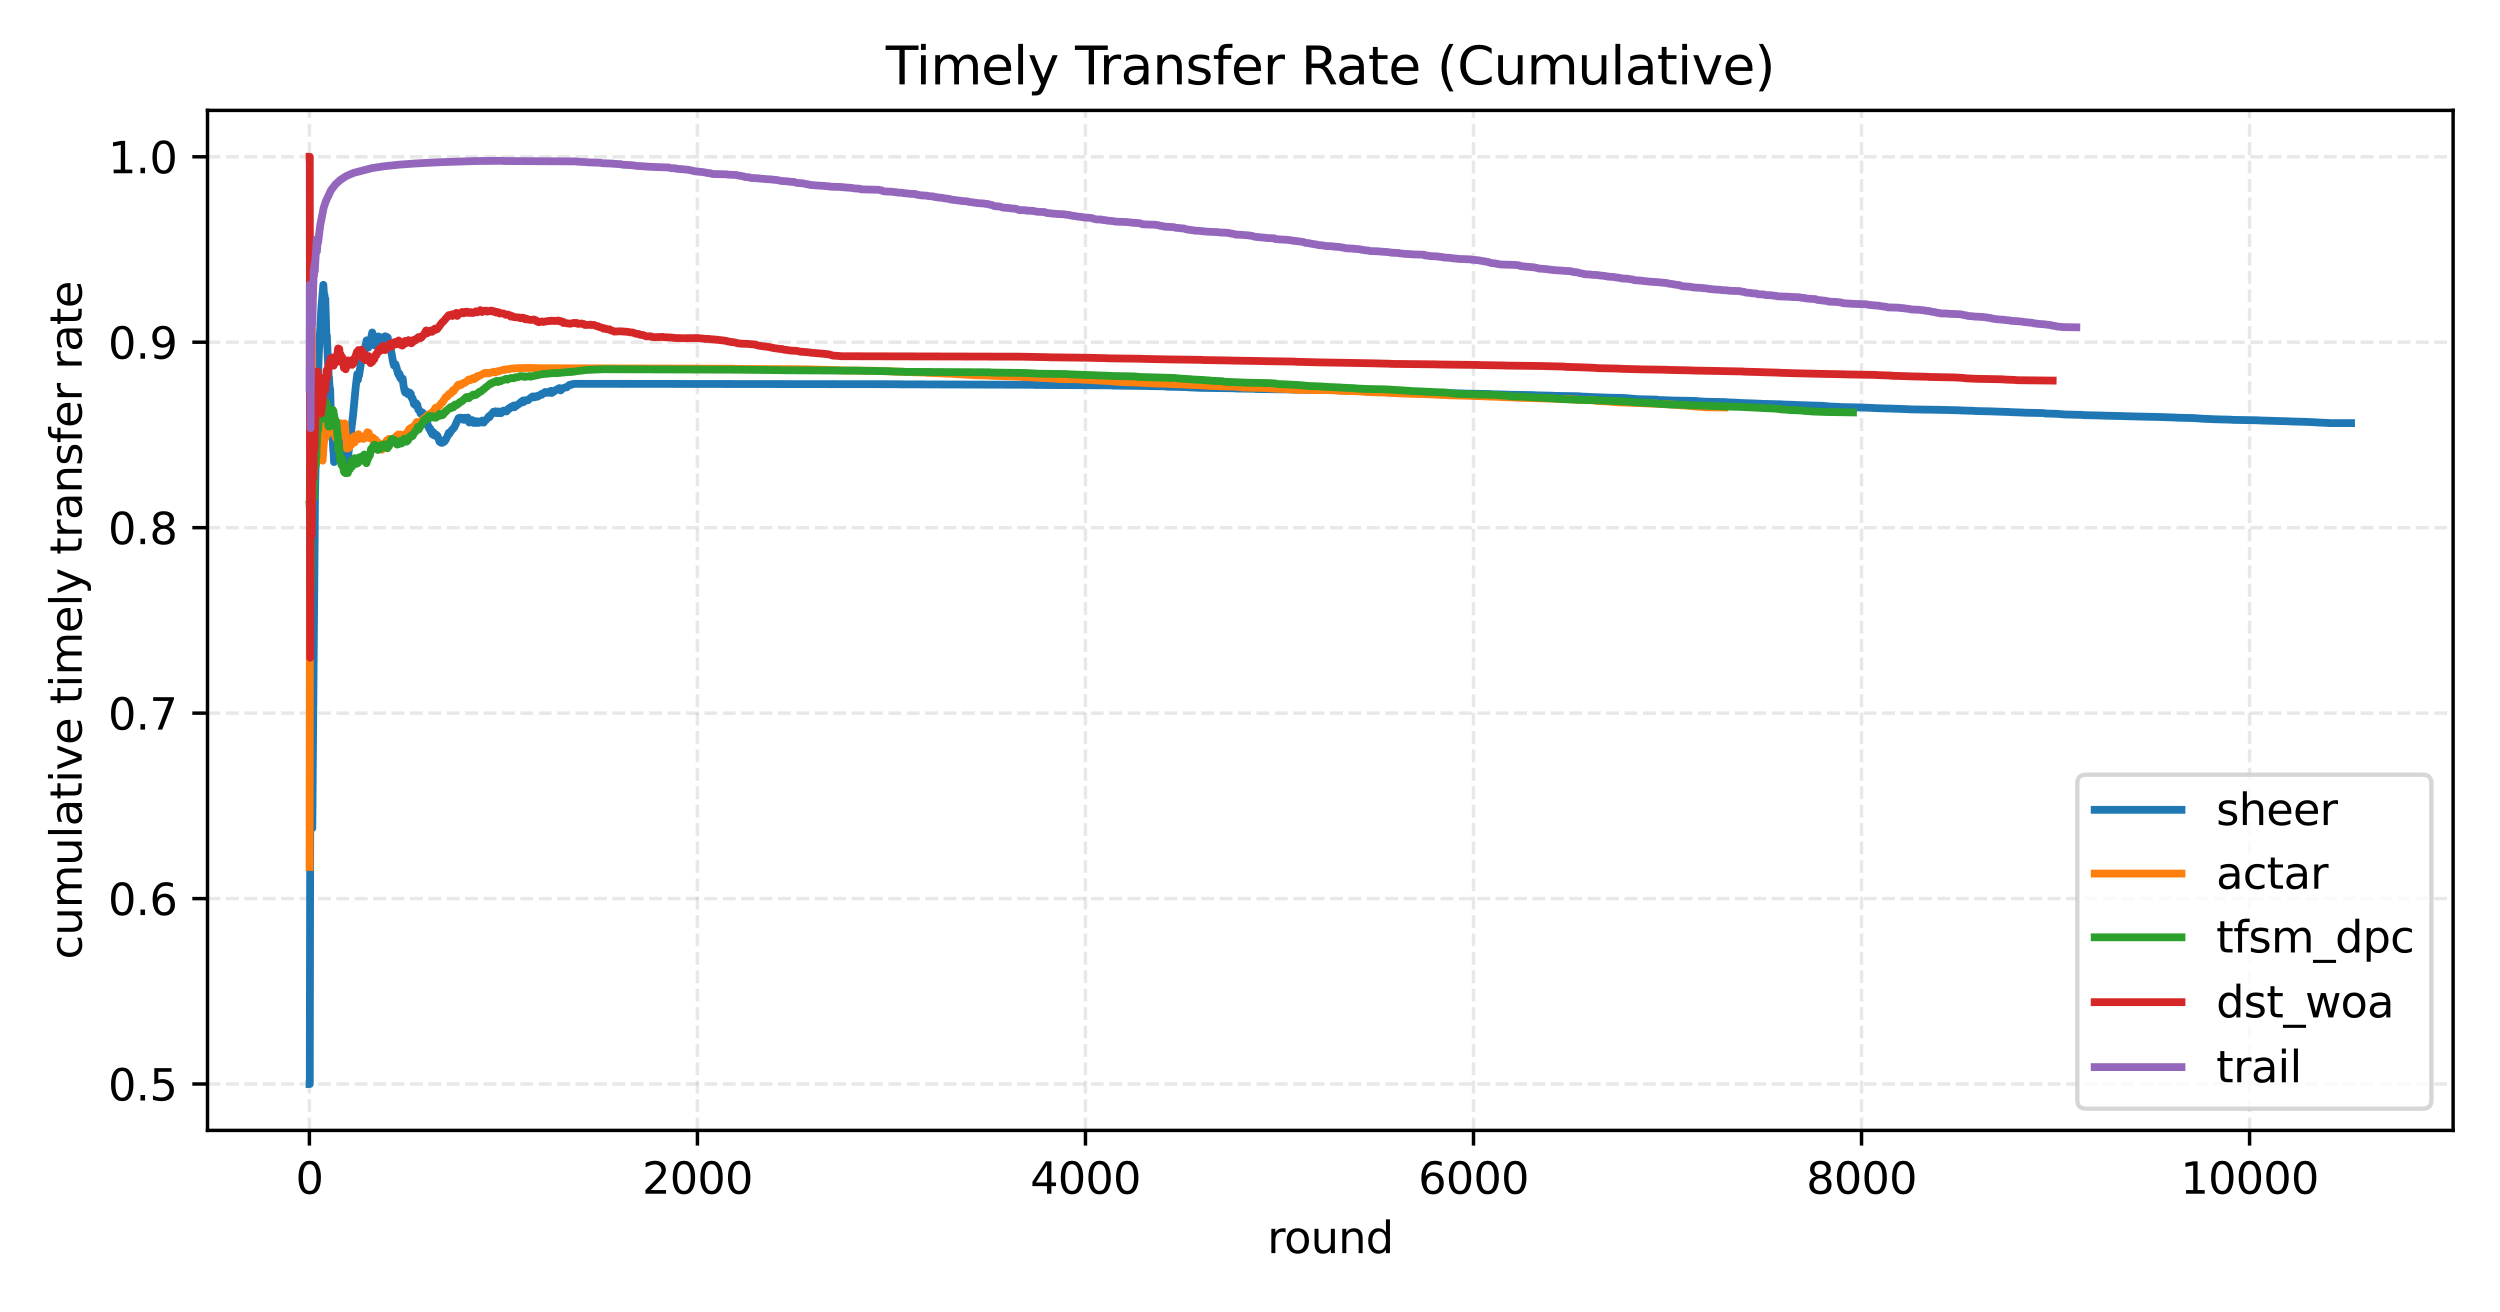 <?xml version="1.0" encoding="utf-8" standalone="no"?>
<!DOCTYPE svg PUBLIC "-//W3C//DTD SVG 1.1//EN"
  "http://www.w3.org/Graphics/SVG/1.1/DTD/svg11.dtd">
<svg xmlns:xlink="http://www.w3.org/1999/xlink" width="576pt" height="302.4pt" viewBox="0 0 576 302.4" xmlns="http://www.w3.org/2000/svg" version="1.1">
 <defs>
  <style type="text/css">*{stroke-linejoin: round; stroke-linecap: butt}</style>
 </defs>
 <g id="figure_1">
  <g id="patch_1">
   <path d="M 0 302.4 
L 576 302.4 
L 576 0 
L 0 0 
z
" style="fill: #ffffff"/>
  </g>
  <g id="axes_1">
   <g id="patch_2">
    <path d="M 47.81 260.44 
L 565.2 260.44 
L 565.2 25.44 
L 47.81 25.44 
z
" style="fill: #ffffff"/>
   </g>
   <g id="matplotlib.axis_1">
    <g id="xtick_1">
     <g id="line2d_1">
      <path d="M 71.283 260.44 
L 71.283 25.44 
" clip-path="url(#pa58c7be239)" style="fill: none; stroke-dasharray: 2.96,1.28; stroke-dashoffset: 0; stroke: #b0b0b0; stroke-opacity: 0.3; stroke-width: 0.8"/>
     </g>
     <g id="line2d_2">
      <defs>
       <path id="ma8227710f2" d="M 0 0 
L 0 3.5 
" style="stroke: #000000; stroke-width: 0.8"/>
      </defs>
      <g>
       <use xlink:href="#ma8227710f2" x="71.283" y="260.44" style="stroke: #000000; stroke-width: 0.8"/>
      </g>
     </g>
     <g id="text_1">
      <!-- 0 -->
      <g transform="translate(68.102 275.038) scale(0.1 -0.1)">
       <defs>
        <path id="DejaVuSans-30" d="M 2034 4250 
Q 1547 4250 1301 3770 
Q 1056 3291 1056 2328 
Q 1056 1369 1301 889 
Q 1547 409 2034 409 
Q 2525 409 2770 889 
Q 3016 1369 3016 2328 
Q 3016 3291 2770 3770 
Q 2525 4250 2034 4250 
z
M 2034 4750 
Q 2819 4750 3233 4129 
Q 3647 3509 3647 2328 
Q 3647 1150 3233 529 
Q 2819 -91 2034 -91 
Q 1250 -91 836 529 
Q 422 1150 422 2328 
Q 422 3509 836 4129 
Q 1250 4750 2034 4750 
z
" transform="scale(0.016)"/>
       </defs>
       <use xlink:href="#DejaVuSans-30"/>
      </g>
     </g>
    </g>
    <g id="xtick_2">
     <g id="line2d_3">
      <path d="M 160.687 260.44 
L 160.687 25.44 
" clip-path="url(#pa58c7be239)" style="fill: none; stroke-dasharray: 2.96,1.28; stroke-dashoffset: 0; stroke: #b0b0b0; stroke-opacity: 0.3; stroke-width: 0.8"/>
     </g>
     <g id="line2d_4">
      <g>
       <use xlink:href="#ma8227710f2" x="160.687" y="260.44" style="stroke: #000000; stroke-width: 0.8"/>
      </g>
     </g>
     <g id="text_2">
      <!-- 2000 -->
      <g transform="translate(147.962 275.038) scale(0.1 -0.1)">
       <defs>
        <path id="DejaVuSans-32" d="M 1228 531 
L 3431 531 
L 3431 0 
L 469 0 
L 469 531 
Q 828 903 1448 1529 
Q 2069 2156 2228 2338 
Q 2531 2678 2651 2914 
Q 2772 3150 2772 3378 
Q 2772 3750 2511 3984 
Q 2250 4219 1831 4219 
Q 1534 4219 1204 4116 
Q 875 4013 500 3803 
L 500 4441 
Q 881 4594 1212 4672 
Q 1544 4750 1819 4750 
Q 2544 4750 2975 4387 
Q 3406 4025 3406 3419 
Q 3406 3131 3298 2873 
Q 3191 2616 2906 2266 
Q 2828 2175 2409 1742 
Q 1991 1309 1228 531 
z
" transform="scale(0.016)"/>
       </defs>
       <use xlink:href="#DejaVuSans-32"/>
       <use xlink:href="#DejaVuSans-30" x="63.623"/>
       <use xlink:href="#DejaVuSans-30" x="127.246"/>
       <use xlink:href="#DejaVuSans-30" x="190.869"/>
      </g>
     </g>
    </g>
    <g id="xtick_3">
     <g id="line2d_5">
      <path d="M 250.091 260.44 
L 250.091 25.44 
" clip-path="url(#pa58c7be239)" style="fill: none; stroke-dasharray: 2.96,1.28; stroke-dashoffset: 0; stroke: #b0b0b0; stroke-opacity: 0.3; stroke-width: 0.8"/>
     </g>
     <g id="line2d_6">
      <g>
       <use xlink:href="#ma8227710f2" x="250.091" y="260.44" style="stroke: #000000; stroke-width: 0.8"/>
      </g>
     </g>
     <g id="text_3">
      <!-- 4000 -->
      <g transform="translate(237.366 275.038) scale(0.1 -0.1)">
       <defs>
        <path id="DejaVuSans-34" d="M 2419 4116 
L 825 1625 
L 2419 1625 
L 2419 4116 
z
M 2253 4666 
L 3047 4666 
L 3047 1625 
L 3713 1625 
L 3713 1100 
L 3047 1100 
L 3047 0 
L 2419 0 
L 2419 1100 
L 313 1100 
L 313 1709 
L 2253 4666 
z
" transform="scale(0.016)"/>
       </defs>
       <use xlink:href="#DejaVuSans-34"/>
       <use xlink:href="#DejaVuSans-30" x="63.623"/>
       <use xlink:href="#DejaVuSans-30" x="127.246"/>
       <use xlink:href="#DejaVuSans-30" x="190.869"/>
      </g>
     </g>
    </g>
    <g id="xtick_4">
     <g id="line2d_7">
      <path d="M 339.495 260.44 
L 339.495 25.44 
" clip-path="url(#pa58c7be239)" style="fill: none; stroke-dasharray: 2.96,1.28; stroke-dashoffset: 0; stroke: #b0b0b0; stroke-opacity: 0.3; stroke-width: 0.8"/>
     </g>
     <g id="line2d_8">
      <g>
       <use xlink:href="#ma8227710f2" x="339.495" y="260.44" style="stroke: #000000; stroke-width: 0.8"/>
      </g>
     </g>
     <g id="text_4">
      <!-- 6000 -->
      <g transform="translate(326.77 275.038) scale(0.1 -0.1)">
       <defs>
        <path id="DejaVuSans-36" d="M 2113 2584 
Q 1688 2584 1439 2293 
Q 1191 2003 1191 1497 
Q 1191 994 1439 701 
Q 1688 409 2113 409 
Q 2538 409 2786 701 
Q 3034 994 3034 1497 
Q 3034 2003 2786 2293 
Q 2538 2584 2113 2584 
z
M 3366 4563 
L 3366 3988 
Q 3128 4100 2886 4159 
Q 2644 4219 2406 4219 
Q 1781 4219 1451 3797 
Q 1122 3375 1075 2522 
Q 1259 2794 1537 2939 
Q 1816 3084 2150 3084 
Q 2853 3084 3261 2657 
Q 3669 2231 3669 1497 
Q 3669 778 3244 343 
Q 2819 -91 2113 -91 
Q 1303 -91 875 529 
Q 447 1150 447 2328 
Q 447 3434 972 4092 
Q 1497 4750 2381 4750 
Q 2619 4750 2861 4703 
Q 3103 4656 3366 4563 
z
" transform="scale(0.016)"/>
       </defs>
       <use xlink:href="#DejaVuSans-36"/>
       <use xlink:href="#DejaVuSans-30" x="63.623"/>
       <use xlink:href="#DejaVuSans-30" x="127.246"/>
       <use xlink:href="#DejaVuSans-30" x="190.869"/>
      </g>
     </g>
    </g>
    <g id="xtick_5">
     <g id="line2d_9">
      <path d="M 428.899 260.44 
L 428.899 25.44 
" clip-path="url(#pa58c7be239)" style="fill: none; stroke-dasharray: 2.96,1.28; stroke-dashoffset: 0; stroke: #b0b0b0; stroke-opacity: 0.3; stroke-width: 0.8"/>
     </g>
     <g id="line2d_10">
      <g>
       <use xlink:href="#ma8227710f2" x="428.899" y="260.44" style="stroke: #000000; stroke-width: 0.8"/>
      </g>
     </g>
     <g id="text_5">
      <!-- 8000 -->
      <g transform="translate(416.174 275.038) scale(0.1 -0.1)">
       <defs>
        <path id="DejaVuSans-38" d="M 2034 2216 
Q 1584 2216 1326 1975 
Q 1069 1734 1069 1313 
Q 1069 891 1326 650 
Q 1584 409 2034 409 
Q 2484 409 2743 651 
Q 3003 894 3003 1313 
Q 3003 1734 2745 1975 
Q 2488 2216 2034 2216 
z
M 1403 2484 
Q 997 2584 770 2862 
Q 544 3141 544 3541 
Q 544 4100 942 4425 
Q 1341 4750 2034 4750 
Q 2731 4750 3128 4425 
Q 3525 4100 3525 3541 
Q 3525 3141 3298 2862 
Q 3072 2584 2669 2484 
Q 3125 2378 3379 2068 
Q 3634 1759 3634 1313 
Q 3634 634 3220 271 
Q 2806 -91 2034 -91 
Q 1263 -91 848 271 
Q 434 634 434 1313 
Q 434 1759 690 2068 
Q 947 2378 1403 2484 
z
M 1172 3481 
Q 1172 3119 1398 2916 
Q 1625 2713 2034 2713 
Q 2441 2713 2670 2916 
Q 2900 3119 2900 3481 
Q 2900 3844 2670 4047 
Q 2441 4250 2034 4250 
Q 1625 4250 1398 4047 
Q 1172 3844 1172 3481 
z
" transform="scale(0.016)"/>
       </defs>
       <use xlink:href="#DejaVuSans-38"/>
       <use xlink:href="#DejaVuSans-30" x="63.623"/>
       <use xlink:href="#DejaVuSans-30" x="127.246"/>
       <use xlink:href="#DejaVuSans-30" x="190.869"/>
      </g>
     </g>
    </g>
    <g id="xtick_6">
     <g id="line2d_11">
      <path d="M 518.303 260.44 
L 518.303 25.44 
" clip-path="url(#pa58c7be239)" style="fill: none; stroke-dasharray: 2.96,1.28; stroke-dashoffset: 0; stroke: #b0b0b0; stroke-opacity: 0.3; stroke-width: 0.8"/>
     </g>
     <g id="line2d_12">
      <g>
       <use xlink:href="#ma8227710f2" x="518.303" y="260.44" style="stroke: #000000; stroke-width: 0.8"/>
      </g>
     </g>
     <g id="text_6">
      <!-- 10000 -->
      <g transform="translate(502.397 275.038) scale(0.1 -0.1)">
       <defs>
        <path id="DejaVuSans-31" d="M 794 531 
L 1825 531 
L 1825 4091 
L 703 3866 
L 703 4441 
L 1819 4666 
L 2450 4666 
L 2450 531 
L 3481 531 
L 3481 0 
L 794 0 
L 794 531 
z
" transform="scale(0.016)"/>
       </defs>
       <use xlink:href="#DejaVuSans-31"/>
       <use xlink:href="#DejaVuSans-30" x="63.623"/>
       <use xlink:href="#DejaVuSans-30" x="127.246"/>
       <use xlink:href="#DejaVuSans-30" x="190.869"/>
       <use xlink:href="#DejaVuSans-30" x="254.492"/>
      </g>
     </g>
    </g>
    <g id="text_7">
     <!-- round -->
     <g transform="translate(291.991 288.717) scale(0.1 -0.1)">
      <defs>
       <path id="DejaVuSans-72" d="M 2631 2963 
Q 2534 3019 2420 3045 
Q 2306 3072 2169 3072 
Q 1681 3072 1420 2755 
Q 1159 2438 1159 1844 
L 1159 0 
L 581 0 
L 581 3500 
L 1159 3500 
L 1159 2956 
Q 1341 3275 1631 3429 
Q 1922 3584 2338 3584 
Q 2397 3584 2469 3576 
Q 2541 3569 2628 3553 
L 2631 2963 
z
" transform="scale(0.016)"/>
       <path id="DejaVuSans-6f" d="M 1959 3097 
Q 1497 3097 1228 2736 
Q 959 2375 959 1747 
Q 959 1119 1226 758 
Q 1494 397 1959 397 
Q 2419 397 2687 759 
Q 2956 1122 2956 1747 
Q 2956 2369 2687 2733 
Q 2419 3097 1959 3097 
z
M 1959 3584 
Q 2709 3584 3137 3096 
Q 3566 2609 3566 1747 
Q 3566 888 3137 398 
Q 2709 -91 1959 -91 
Q 1206 -91 779 398 
Q 353 888 353 1747 
Q 353 2609 779 3096 
Q 1206 3584 1959 3584 
z
" transform="scale(0.016)"/>
       <path id="DejaVuSans-75" d="M 544 1381 
L 544 3500 
L 1119 3500 
L 1119 1403 
Q 1119 906 1312 657 
Q 1506 409 1894 409 
Q 2359 409 2629 706 
Q 2900 1003 2900 1516 
L 2900 3500 
L 3475 3500 
L 3475 0 
L 2900 0 
L 2900 538 
Q 2691 219 2414 64 
Q 2138 -91 1772 -91 
Q 1169 -91 856 284 
Q 544 659 544 1381 
z
M 1991 3584 
L 1991 3584 
z
" transform="scale(0.016)"/>
       <path id="DejaVuSans-6e" d="M 3513 2113 
L 3513 0 
L 2938 0 
L 2938 2094 
Q 2938 2591 2744 2837 
Q 2550 3084 2163 3084 
Q 1697 3084 1428 2787 
Q 1159 2491 1159 1978 
L 1159 0 
L 581 0 
L 581 3500 
L 1159 3500 
L 1159 2956 
Q 1366 3272 1645 3428 
Q 1925 3584 2291 3584 
Q 2894 3584 3203 3211 
Q 3513 2838 3513 2113 
z
" transform="scale(0.016)"/>
       <path id="DejaVuSans-64" d="M 2906 2969 
L 2906 4863 
L 3481 4863 
L 3481 0 
L 2906 0 
L 2906 525 
Q 2725 213 2448 61 
Q 2172 -91 1784 -91 
Q 1150 -91 751 415 
Q 353 922 353 1747 
Q 353 2572 751 3078 
Q 1150 3584 1784 3584 
Q 2172 3584 2448 3432 
Q 2725 3281 2906 2969 
z
M 947 1747 
Q 947 1113 1208 752 
Q 1469 391 1925 391 
Q 2381 391 2643 752 
Q 2906 1113 2906 1747 
Q 2906 2381 2643 2742 
Q 2381 3103 1925 3103 
Q 1469 3103 1208 2742 
Q 947 2381 947 1747 
z
" transform="scale(0.016)"/>
      </defs>
      <use xlink:href="#DejaVuSans-72"/>
      <use xlink:href="#DejaVuSans-6f" x="38.863"/>
      <use xlink:href="#DejaVuSans-75" x="100.045"/>
      <use xlink:href="#DejaVuSans-6e" x="163.424"/>
      <use xlink:href="#DejaVuSans-64" x="226.803"/>
     </g>
    </g>
   </g>
   <g id="matplotlib.axis_2">
    <g id="ytick_1">
     <g id="line2d_13">
      <path d="M 47.81 249.758 
L 565.2 249.758 
" clip-path="url(#pa58c7be239)" style="fill: none; stroke-dasharray: 2.96,1.28; stroke-dashoffset: 0; stroke: #b0b0b0; stroke-opacity: 0.3; stroke-width: 0.8"/>
     </g>
     <g id="line2d_14">
      <defs>
       <path id="mf9e4335ec0" d="M 0 0 
L -3.5 0 
" style="stroke: #000000; stroke-width: 0.8"/>
      </defs>
      <g>
       <use xlink:href="#mf9e4335ec0" x="47.81" y="249.758" style="stroke: #000000; stroke-width: 0.8"/>
      </g>
     </g>
     <g id="text_8">
      <!-- 0.5 -->
      <g transform="translate(24.907 253.557) scale(0.1 -0.1)">
       <defs>
        <path id="DejaVuSans-2e" d="M 684 794 
L 1344 794 
L 1344 0 
L 684 0 
L 684 794 
z
" transform="scale(0.016)"/>
        <path id="DejaVuSans-35" d="M 691 4666 
L 3169 4666 
L 3169 4134 
L 1269 4134 
L 1269 2991 
Q 1406 3038 1543 3061 
Q 1681 3084 1819 3084 
Q 2600 3084 3056 2656 
Q 3513 2228 3513 1497 
Q 3513 744 3044 326 
Q 2575 -91 1722 -91 
Q 1428 -91 1123 -41 
Q 819 9 494 109 
L 494 744 
Q 775 591 1075 516 
Q 1375 441 1709 441 
Q 2250 441 2565 725 
Q 2881 1009 2881 1497 
Q 2881 1984 2565 2268 
Q 2250 2553 1709 2553 
Q 1456 2553 1204 2497 
Q 953 2441 691 2322 
L 691 4666 
z
" transform="scale(0.016)"/>
       </defs>
       <use xlink:href="#DejaVuSans-30"/>
       <use xlink:href="#DejaVuSans-2e" x="63.623"/>
       <use xlink:href="#DejaVuSans-35" x="95.41"/>
      </g>
     </g>
    </g>
    <g id="ytick_2">
     <g id="line2d_15">
      <path d="M 47.81 207.031 
L 565.2 207.031 
" clip-path="url(#pa58c7be239)" style="fill: none; stroke-dasharray: 2.96,1.28; stroke-dashoffset: 0; stroke: #b0b0b0; stroke-opacity: 0.3; stroke-width: 0.8"/>
     </g>
     <g id="line2d_16">
      <g>
       <use xlink:href="#mf9e4335ec0" x="47.81" y="207.031" style="stroke: #000000; stroke-width: 0.8"/>
      </g>
     </g>
     <g id="text_9">
      <!-- 0.6 -->
      <g transform="translate(24.907 210.83) scale(0.1 -0.1)">
       <use xlink:href="#DejaVuSans-30"/>
       <use xlink:href="#DejaVuSans-2e" x="63.623"/>
       <use xlink:href="#DejaVuSans-36" x="95.41"/>
      </g>
     </g>
    </g>
    <g id="ytick_3">
     <g id="line2d_17">
      <path d="M 47.81 164.304 
L 565.2 164.304 
" clip-path="url(#pa58c7be239)" style="fill: none; stroke-dasharray: 2.96,1.28; stroke-dashoffset: 0; stroke: #b0b0b0; stroke-opacity: 0.3; stroke-width: 0.8"/>
     </g>
     <g id="line2d_18">
      <g>
       <use xlink:href="#mf9e4335ec0" x="47.81" y="164.304" style="stroke: #000000; stroke-width: 0.8"/>
      </g>
     </g>
     <g id="text_10">
      <!-- 0.7 -->
      <g transform="translate(24.907 168.103) scale(0.1 -0.1)">
       <defs>
        <path id="DejaVuSans-37" d="M 525 4666 
L 3525 4666 
L 3525 4397 
L 1831 0 
L 1172 0 
L 2766 4134 
L 525 4134 
L 525 4666 
z
" transform="scale(0.016)"/>
       </defs>
       <use xlink:href="#DejaVuSans-30"/>
       <use xlink:href="#DejaVuSans-2e" x="63.623"/>
       <use xlink:href="#DejaVuSans-37" x="95.41"/>
      </g>
     </g>
    </g>
    <g id="ytick_4">
     <g id="line2d_19">
      <path d="M 47.81 121.576 
L 565.2 121.576 
" clip-path="url(#pa58c7be239)" style="fill: none; stroke-dasharray: 2.96,1.28; stroke-dashoffset: 0; stroke: #b0b0b0; stroke-opacity: 0.3; stroke-width: 0.8"/>
     </g>
     <g id="line2d_20">
      <g>
       <use xlink:href="#mf9e4335ec0" x="47.81" y="121.576" style="stroke: #000000; stroke-width: 0.8"/>
      </g>
     </g>
     <g id="text_11">
      <!-- 0.8 -->
      <g transform="translate(24.907 125.376) scale(0.1 -0.1)">
       <use xlink:href="#DejaVuSans-30"/>
       <use xlink:href="#DejaVuSans-2e" x="63.623"/>
       <use xlink:href="#DejaVuSans-38" x="95.41"/>
      </g>
     </g>
    </g>
    <g id="ytick_5">
     <g id="line2d_21">
      <path d="M 47.81 78.849 
L 565.2 78.849 
" clip-path="url(#pa58c7be239)" style="fill: none; stroke-dasharray: 2.96,1.28; stroke-dashoffset: 0; stroke: #b0b0b0; stroke-opacity: 0.3; stroke-width: 0.8"/>
     </g>
     <g id="line2d_22">
      <g>
       <use xlink:href="#mf9e4335ec0" x="47.81" y="78.849" style="stroke: #000000; stroke-width: 0.8"/>
      </g>
     </g>
     <g id="text_12">
      <!-- 0.9 -->
      <g transform="translate(24.907 82.648) scale(0.1 -0.1)">
       <defs>
        <path id="DejaVuSans-39" d="M 703 97 
L 703 672 
Q 941 559 1184 500 
Q 1428 441 1663 441 
Q 2288 441 2617 861 
Q 2947 1281 2994 2138 
Q 2813 1869 2534 1725 
Q 2256 1581 1919 1581 
Q 1219 1581 811 2004 
Q 403 2428 403 3163 
Q 403 3881 828 4315 
Q 1253 4750 1959 4750 
Q 2769 4750 3195 4129 
Q 3622 3509 3622 2328 
Q 3622 1225 3098 567 
Q 2575 -91 1691 -91 
Q 1453 -91 1209 -44 
Q 966 3 703 97 
z
M 1959 2075 
Q 2384 2075 2632 2365 
Q 2881 2656 2881 3163 
Q 2881 3666 2632 3958 
Q 2384 4250 1959 4250 
Q 1534 4250 1286 3958 
Q 1038 3666 1038 3163 
Q 1038 2656 1286 2365 
Q 1534 2075 1959 2075 
z
" transform="scale(0.016)"/>
       </defs>
       <use xlink:href="#DejaVuSans-30"/>
       <use xlink:href="#DejaVuSans-2e" x="63.623"/>
       <use xlink:href="#DejaVuSans-39" x="95.41"/>
      </g>
     </g>
    </g>
    <g id="ytick_6">
     <g id="line2d_23">
      <path d="M 47.81 36.122 
L 565.2 36.122 
" clip-path="url(#pa58c7be239)" style="fill: none; stroke-dasharray: 2.96,1.28; stroke-dashoffset: 0; stroke: #b0b0b0; stroke-opacity: 0.3; stroke-width: 0.8"/>
     </g>
     <g id="line2d_24">
      <g>
       <use xlink:href="#mf9e4335ec0" x="47.81" y="36.122" style="stroke: #000000; stroke-width: 0.8"/>
      </g>
     </g>
     <g id="text_13">
      <!-- 1.0 -->
      <g transform="translate(24.907 39.921) scale(0.1 -0.1)">
       <use xlink:href="#DejaVuSans-31"/>
       <use xlink:href="#DejaVuSans-2e" x="63.623"/>
       <use xlink:href="#DejaVuSans-30" x="95.41"/>
      </g>
     </g>
    </g>
    <g id="text_14">
     <!-- cumulative timely transfer rate -->
     <g transform="translate(18.827 221.049) rotate(-90) scale(0.1 -0.1)">
      <defs>
       <path id="DejaVuSans-63" d="M 3122 3366 
L 3122 2828 
Q 2878 2963 2633 3030 
Q 2388 3097 2138 3097 
Q 1578 3097 1268 2742 
Q 959 2388 959 1747 
Q 959 1106 1268 751 
Q 1578 397 2138 397 
Q 2388 397 2633 464 
Q 2878 531 3122 666 
L 3122 134 
Q 2881 22 2623 -34 
Q 2366 -91 2075 -91 
Q 1284 -91 818 406 
Q 353 903 353 1747 
Q 353 2603 823 3093 
Q 1294 3584 2113 3584 
Q 2378 3584 2631 3529 
Q 2884 3475 3122 3366 
z
" transform="scale(0.016)"/>
       <path id="DejaVuSans-6d" d="M 3328 2828 
Q 3544 3216 3844 3400 
Q 4144 3584 4550 3584 
Q 5097 3584 5394 3201 
Q 5691 2819 5691 2113 
L 5691 0 
L 5113 0 
L 5113 2094 
Q 5113 2597 4934 2840 
Q 4756 3084 4391 3084 
Q 3944 3084 3684 2787 
Q 3425 2491 3425 1978 
L 3425 0 
L 2847 0 
L 2847 2094 
Q 2847 2600 2669 2842 
Q 2491 3084 2119 3084 
Q 1678 3084 1418 2786 
Q 1159 2488 1159 1978 
L 1159 0 
L 581 0 
L 581 3500 
L 1159 3500 
L 1159 2956 
Q 1356 3278 1631 3431 
Q 1906 3584 2284 3584 
Q 2666 3584 2933 3390 
Q 3200 3197 3328 2828 
z
" transform="scale(0.016)"/>
       <path id="DejaVuSans-6c" d="M 603 4863 
L 1178 4863 
L 1178 0 
L 603 0 
L 603 4863 
z
" transform="scale(0.016)"/>
       <path id="DejaVuSans-61" d="M 2194 1759 
Q 1497 1759 1228 1600 
Q 959 1441 959 1056 
Q 959 750 1161 570 
Q 1363 391 1709 391 
Q 2188 391 2477 730 
Q 2766 1069 2766 1631 
L 2766 1759 
L 2194 1759 
z
M 3341 1997 
L 3341 0 
L 2766 0 
L 2766 531 
Q 2569 213 2275 61 
Q 1981 -91 1556 -91 
Q 1019 -91 701 211 
Q 384 513 384 1019 
Q 384 1609 779 1909 
Q 1175 2209 1959 2209 
L 2766 2209 
L 2766 2266 
Q 2766 2663 2505 2880 
Q 2244 3097 1772 3097 
Q 1472 3097 1187 3025 
Q 903 2953 641 2809 
L 641 3341 
Q 956 3463 1253 3523 
Q 1550 3584 1831 3584 
Q 2591 3584 2966 3190 
Q 3341 2797 3341 1997 
z
" transform="scale(0.016)"/>
       <path id="DejaVuSans-74" d="M 1172 4494 
L 1172 3500 
L 2356 3500 
L 2356 3053 
L 1172 3053 
L 1172 1153 
Q 1172 725 1289 603 
Q 1406 481 1766 481 
L 2356 481 
L 2356 0 
L 1766 0 
Q 1100 0 847 248 
Q 594 497 594 1153 
L 594 3053 
L 172 3053 
L 172 3500 
L 594 3500 
L 594 4494 
L 1172 4494 
z
" transform="scale(0.016)"/>
       <path id="DejaVuSans-69" d="M 603 3500 
L 1178 3500 
L 1178 0 
L 603 0 
L 603 3500 
z
M 603 4863 
L 1178 4863 
L 1178 4134 
L 603 4134 
L 603 4863 
z
" transform="scale(0.016)"/>
       <path id="DejaVuSans-76" d="M 191 3500 
L 800 3500 
L 1894 563 
L 2988 3500 
L 3597 3500 
L 2284 0 
L 1503 0 
L 191 3500 
z
" transform="scale(0.016)"/>
       <path id="DejaVuSans-65" d="M 3597 1894 
L 3597 1613 
L 953 1613 
Q 991 1019 1311 708 
Q 1631 397 2203 397 
Q 2534 397 2845 478 
Q 3156 559 3463 722 
L 3463 178 
Q 3153 47 2828 -22 
Q 2503 -91 2169 -91 
Q 1331 -91 842 396 
Q 353 884 353 1716 
Q 353 2575 817 3079 
Q 1281 3584 2069 3584 
Q 2775 3584 3186 3129 
Q 3597 2675 3597 1894 
z
M 3022 2063 
Q 3016 2534 2758 2815 
Q 2500 3097 2075 3097 
Q 1594 3097 1305 2825 
Q 1016 2553 972 2059 
L 3022 2063 
z
" transform="scale(0.016)"/>
       <path id="DejaVuSans-20" transform="scale(0.016)"/>
       <path id="DejaVuSans-79" d="M 2059 -325 
Q 1816 -950 1584 -1140 
Q 1353 -1331 966 -1331 
L 506 -1331 
L 506 -850 
L 844 -850 
Q 1081 -850 1212 -737 
Q 1344 -625 1503 -206 
L 1606 56 
L 191 3500 
L 800 3500 
L 1894 763 
L 2988 3500 
L 3597 3500 
L 2059 -325 
z
" transform="scale(0.016)"/>
       <path id="DejaVuSans-73" d="M 2834 3397 
L 2834 2853 
Q 2591 2978 2328 3040 
Q 2066 3103 1784 3103 
Q 1356 3103 1142 2972 
Q 928 2841 928 2578 
Q 928 2378 1081 2264 
Q 1234 2150 1697 2047 
L 1894 2003 
Q 2506 1872 2764 1633 
Q 3022 1394 3022 966 
Q 3022 478 2636 193 
Q 2250 -91 1575 -91 
Q 1294 -91 989 -36 
Q 684 19 347 128 
L 347 722 
Q 666 556 975 473 
Q 1284 391 1588 391 
Q 1994 391 2212 530 
Q 2431 669 2431 922 
Q 2431 1156 2273 1281 
Q 2116 1406 1581 1522 
L 1381 1569 
Q 847 1681 609 1914 
Q 372 2147 372 2553 
Q 372 3047 722 3315 
Q 1072 3584 1716 3584 
Q 2034 3584 2315 3537 
Q 2597 3491 2834 3397 
z
" transform="scale(0.016)"/>
       <path id="DejaVuSans-66" d="M 2375 4863 
L 2375 4384 
L 1825 4384 
Q 1516 4384 1395 4259 
Q 1275 4134 1275 3809 
L 1275 3500 
L 2222 3500 
L 2222 3053 
L 1275 3053 
L 1275 0 
L 697 0 
L 697 3053 
L 147 3053 
L 147 3500 
L 697 3500 
L 697 3744 
Q 697 4328 969 4595 
Q 1241 4863 1831 4863 
L 2375 4863 
z
" transform="scale(0.016)"/>
      </defs>
      <use xlink:href="#DejaVuSans-63"/>
      <use xlink:href="#DejaVuSans-75" x="54.98"/>
      <use xlink:href="#DejaVuSans-6d" x="118.359"/>
      <use xlink:href="#DejaVuSans-75" x="215.771"/>
      <use xlink:href="#DejaVuSans-6c" x="279.15"/>
      <use xlink:href="#DejaVuSans-61" x="306.934"/>
      <use xlink:href="#DejaVuSans-74" x="368.213"/>
      <use xlink:href="#DejaVuSans-69" x="407.422"/>
      <use xlink:href="#DejaVuSans-76" x="435.205"/>
      <use xlink:href="#DejaVuSans-65" x="494.385"/>
      <use xlink:href="#DejaVuSans-20" x="555.908"/>
      <use xlink:href="#DejaVuSans-74" x="587.695"/>
      <use xlink:href="#DejaVuSans-69" x="626.904"/>
      <use xlink:href="#DejaVuSans-6d" x="654.688"/>
      <use xlink:href="#DejaVuSans-65" x="752.1"/>
      <use xlink:href="#DejaVuSans-6c" x="813.623"/>
      <use xlink:href="#DejaVuSans-79" x="841.406"/>
      <use xlink:href="#DejaVuSans-20" x="900.586"/>
      <use xlink:href="#DejaVuSans-74" x="932.373"/>
      <use xlink:href="#DejaVuSans-72" x="971.582"/>
      <use xlink:href="#DejaVuSans-61" x="1012.695"/>
      <use xlink:href="#DejaVuSans-6e" x="1073.975"/>
      <use xlink:href="#DejaVuSans-73" x="1137.354"/>
      <use xlink:href="#DejaVuSans-66" x="1189.453"/>
      <use xlink:href="#DejaVuSans-65" x="1224.658"/>
      <use xlink:href="#DejaVuSans-72" x="1286.182"/>
      <use xlink:href="#DejaVuSans-20" x="1327.295"/>
      <use xlink:href="#DejaVuSans-72" x="1359.082"/>
      <use xlink:href="#DejaVuSans-61" x="1400.195"/>
      <use xlink:href="#DejaVuSans-74" x="1461.475"/>
      <use xlink:href="#DejaVuSans-65" x="1500.684"/>
     </g>
    </g>
   </g>
   <g id="line2d_25">
    <path d="M 71.328 249.758 
L 71.372 249.758 
L 71.551 143.902 
L 71.685 166.677 
L 71.73 156.02 
L 71.775 167.737 
L 71.954 190.802 
L 72.579 113.924 
L 72.982 94.56 
L 73.473 81.137 
L 74.055 70.85 
L 74.502 65.622 
L 74.68 68.55 
L 74.77 67.938 
L 74.814 69.685 
L 74.904 69.106 
L 74.949 68.823 
L 75.217 77.949 
L 75.262 77.58 
L 75.306 77.312 
L 75.53 82.601 
L 75.664 84.589 
L 75.709 87.395 
L 75.798 86.924 
L 75.977 90.273 
L 76.066 89.596 
L 76.2 94.571 
L 76.334 97.42 
L 76.379 96.974 
L 76.513 99.894 
L 76.558 99.515 
L 76.603 99.695 
L 76.781 103.834 
L 76.826 103.332 
L 76.96 106.453 
L 77.005 105.997 
L 77.05 105.312 
L 77.094 105.417 
L 77.139 105.962 
L 77.184 105.318 
L 77.318 103.847 
L 77.362 104.774 
L 77.407 104.21 
L 77.631 100.918 
L 77.675 102.285 
L 77.72 101.837 
L 78.078 97.797 
L 78.212 99.299 
L 78.257 98.929 
L 78.391 97.766 
L 78.525 99.49 
L 78.569 99.042 
L 78.659 98.304 
L 78.748 100.102 
L 78.793 99.725 
L 78.838 99.352 
L 78.882 100.208 
L 78.972 100.172 
L 79.016 99.836 
L 79.061 100.946 
L 79.151 100.58 
L 79.419 102.886 
L 79.463 105.365 
L 79.553 104.436 
L 79.732 108.799 
L 79.821 108.184 
L 81.341 95.682 
L 81.967 89.054 
L 82.324 86.174 
L 82.369 86.614 
L 82.459 87.545 
L 82.503 87.26 
L 82.682 86.091 
L 82.727 86.51 
L 83.531 81.155 
L 83.621 80.608 
L 83.665 81.036 
L 83.71 80.814 
L 83.8 80.366 
L 83.889 81.443 
L 83.934 81.182 
L 84.47 78.415 
L 84.56 78.494 
L 84.604 78.915 
L 84.649 78.675 
L 84.694 78.619 
L 84.872 80.064 
L 85.096 78.94 
L 85.141 79.12 
L 85.185 79.468 
L 85.23 79.237 
L 85.766 76.607 
L 85.856 76.868 
L 86.035 78.707 
L 86.079 79.225 
L 86.124 79.12 
L 86.169 78.966 
L 86.303 79.587 
L 86.348 79.504 
L 86.795 77.895 
L 86.884 78.234 
L 86.929 78.065 
L 87.018 77.855 
L 87.063 78.043 
L 87.108 77.903 
L 87.197 77.521 
L 87.376 78.86 
L 87.555 78.357 
L 87.689 79.12 
L 87.733 78.943 
L 87.778 79.163 
L 87.823 79.456 
L 87.867 79.321 
L 88.449 77.608 
L 88.493 77.911 
L 88.538 77.747 
L 88.583 77.618 
L 88.627 77.903 
L 88.672 77.759 
L 88.762 77.478 
L 88.806 77.647 
L 88.896 77.995 
L 88.94 77.87 
L 89.03 77.693 
L 89.074 77.952 
L 89.119 77.807 
L 89.164 77.645 
L 89.209 77.846 
L 89.253 77.718 
L 89.298 77.834 
L 89.343 77.777 
L 89.477 79.044 
L 89.521 78.984 
L 89.656 80.088 
L 89.7 79.873 
L 89.924 80.593 
L 89.968 80.424 
L 90.013 80.299 
L 90.639 83.756 
L 90.684 83.734 
L 90.773 84.207 
L 90.818 84.008 
L 90.952 84.253 
L 91.131 83.933 
L 91.265 84.642 
L 91.31 84.511 
L 91.667 85.955 
L 91.801 86.3 
L 91.846 86.379 
L 91.935 85.996 
L 92.025 86.099 
L 92.204 87.081 
L 92.248 86.947 
L 92.293 86.798 
L 92.338 86.827 
L 92.472 87.405 
L 92.561 87.358 
L 92.606 87.376 
L 92.651 87.225 
L 92.695 87.412 
L 92.785 87.23 
L 92.963 88.777 
L 93.053 89.24 
L 93.232 90.136 
L 93.321 89.95 
L 93.366 90.439 
L 93.455 90.256 
L 93.5 90.161 
L 93.545 90.397 
L 93.634 90.337 
L 93.768 90.18 
L 93.947 90.801 
L 93.992 90.673 
L 94.126 90.392 
L 94.215 90.743 
L 94.26 90.673 
L 94.439 90.48 
L 94.528 90.967 
L 94.573 90.873 
L 94.662 90.777 
L 94.752 91.469 
L 94.93 91.826 
L 95.064 91.755 
L 95.377 93.093 
L 95.512 92.787 
L 95.556 92.841 
L 95.735 93.388 
L 95.869 92.895 
L 96.003 93.457 
L 96.137 93.245 
L 96.406 94.429 
L 96.495 94.362 
L 96.718 94.792 
L 96.763 94.707 
L 96.808 94.771 
L 96.897 95.275 
L 96.942 95.091 
L 97.076 95.379 
L 97.121 95.29 
L 97.255 94.992 
L 97.344 95.409 
L 97.434 95.311 
L 97.568 95.29 
L 97.747 95.914 
L 97.791 96.021 
L 97.836 95.98 
L 98.015 95.72 
L 98.372 97.369 
L 98.417 97.33 
L 98.596 98.222 
L 98.685 98.101 
L 98.864 98.768 
L 98.954 98.842 
L 99.088 98.678 
L 99.222 99.376 
L 99.266 99.26 
L 99.356 99.129 
L 99.401 99.68 
L 99.49 99.64 
L 99.535 99.622 
L 99.579 100.052 
L 99.669 100.002 
L 99.714 100.047 
L 99.848 99.585 
L 99.982 100.294 
L 100.026 100.196 
L 100.116 99.996 
L 100.295 100.276 
L 100.429 100.471 
L 100.473 100.409 
L 100.563 100.17 
L 100.608 100.273 
L 100.652 100.582 
L 100.742 100.546 
L 100.831 100.48 
L 100.965 100.99 
L 101.01 100.956 
L 101.099 101.262 
L 101.233 101.711 
L 101.323 101.548 
L 101.457 101.915 
L 101.502 101.771 
L 101.546 101.808 
L 101.636 102.016 
L 101.68 101.894 
L 101.725 101.749 
L 101.77 101.844 
L 101.814 101.871 
L 101.859 102.039 
L 101.949 101.986 
L 102.127 101.552 
L 102.172 101.659 
L 102.217 101.566 
L 102.262 101.45 
L 102.306 101.81 
L 102.396 101.719 
L 102.485 101.446 
L 102.574 101.523 
L 103.021 100.667 
L 103.379 99.749 
L 103.468 99.676 
L 103.513 99.993 
L 103.558 99.897 
L 103.826 99.451 
L 104.407 98.722 
L 104.452 98.752 
L 104.497 98.677 
L 104.675 98.454 
L 105.659 96.325 
L 105.793 96.461 
L 105.838 96.496 
L 105.882 96.391 
L 105.972 96.255 
L 106.016 96.294 
L 106.061 96.325 
L 106.106 96.218 
L 106.151 96.327 
L 106.329 96.549 
L 106.464 96.28 
L 106.508 96.522 
L 106.553 96.443 
L 106.598 96.383 
L 106.776 96.721 
L 107.045 96.255 
L 107.223 96.752 
L 107.402 96.549 
L 107.447 96.65 
L 107.492 96.541 
L 107.76 96.207 
L 107.805 96.277 
L 108.073 96.978 
L 108.117 97.349 
L 108.207 97.201 
L 108.296 97.071 
L 108.341 97.175 
L 108.386 97.2 
L 108.475 97.013 
L 108.52 97.054 
L 108.565 97.171 
L 108.609 97.096 
L 108.833 96.807 
L 108.967 97.294 
L 109.012 97.222 
L 109.056 97.298 
L 109.101 97.439 
L 109.146 97.343 
L 109.369 97.097 
L 109.459 97.092 
L 109.503 97.033 
L 109.593 97.458 
L 109.682 97.378 
L 109.906 97.077 
L 109.995 97.176 
L 110.04 97.12 
L 110.174 97.216 
L 110.263 97.431 
L 110.308 97.346 
L 110.397 97.273 
L 110.487 97.098 
L 110.531 97.279 
L 110.576 97.208 
L 110.755 97.132 
L 110.844 97.085 
L 110.889 97.329 
L 110.934 97.221 
L 111.157 96.891 
L 111.425 97.334 
L 111.47 97.369 
L 111.515 97.268 
L 111.738 96.894 
L 111.783 96.949 
L 111.828 96.879 
L 112.007 96.743 
L 112.096 96.653 
L 112.677 95.867 
L 112.722 95.913 
L 112.766 96.131 
L 112.811 96.036 
L 113.303 95.343 
L 113.348 95.383 
L 113.392 95.319 
L 113.705 94.866 
L 113.795 95.085 
L 113.839 94.996 
L 114.152 94.763 
L 114.376 95.163 
L 114.42 95.079 
L 114.51 95.171 
L 114.555 95.079 
L 114.733 94.814 
L 114.778 95.049 
L 114.823 94.973 
L 114.912 94.815 
L 115.046 95.199 
L 115.359 94.858 
L 115.449 95.187 
L 115.493 95.134 
L 115.985 94.612 
L 116.119 94.785 
L 116.387 94.586 
L 116.521 94.606 
L 116.566 94.53 
L 116.7 94.792 
L 117.192 94.115 
L 117.326 94.017 
L 117.371 94.189 
L 117.415 94.105 
L 117.728 93.747 
L 117.773 93.832 
L 117.818 93.807 
L 117.997 93.676 
L 118.131 93.75 
L 118.354 93.424 
L 118.399 93.532 
L 118.488 93.851 
L 118.533 93.756 
L 118.935 93.377 
L 118.98 93.516 
L 119.025 93.449 
L 119.651 92.951 
L 119.695 93.028 
L 119.74 92.967 
L 120.053 92.604 
L 120.098 92.684 
L 120.142 92.631 
L 120.366 92.373 
L 120.411 92.419 
L 120.455 92.343 
L 120.5 92.289 
L 120.589 92.669 
L 120.634 92.601 
L 120.947 92.218 
L 121.081 92.242 
L 121.215 92.255 
L 121.439 92.164 
L 121.617 92.234 
L 121.93 91.929 
L 122.69 91.356 
L 122.78 91.576 
L 122.824 91.512 
L 123.003 91.384 
L 123.048 91.448 
L 123.093 91.397 
L 123.137 91.325 
L 123.271 91.53 
L 123.763 91.232 
L 123.897 91.379 
L 123.942 91.342 
L 124.076 91.249 
L 124.344 91.075 
L 124.702 90.783 
L 124.747 90.902 
L 124.791 90.967 
L 124.836 90.913 
L 125.596 90.316 
L 125.641 90.479 
L 125.685 90.428 
L 125.73 90.378 
L 125.864 90.521 
L 126.088 90.322 
L 126.132 90.395 
L 126.222 90.337 
L 126.266 90.403 
L 126.445 90.489 
L 126.758 90.142 
L 126.803 90.232 
L 126.848 90.183 
L 126.982 90.047 
L 127.116 90.556 
L 127.205 90.464 
L 127.473 90.145 
L 127.518 90.231 
L 127.563 90.273 
L 127.608 90.224 
L 127.876 89.937 
L 127.965 89.98 
L 128.278 89.74 
L 128.367 89.741 
L 128.68 89.508 
L 128.904 89.418 
L 129.172 89.951 
L 129.709 89.457 
L 130.424 89.187 
L 130.558 89.26 
L 131.184 88.678 
L 131.318 88.746 
L 131.675 88.55 
L 131.765 88.621 
L 131.81 88.588 
L 131.899 88.501 
L 131.944 88.566 
L 132.078 88.515 
L 132.301 88.439 
L 133.017 88.429 
L 206.909 88.524 
L 207.177 88.548 
L 237.932 88.647 
L 238.334 88.689 
L 256.036 88.786 
L 256.439 88.84 
L 264.396 88.935 
L 264.664 88.959 
L 268.553 89.011 
L 268.732 89.089 
L 273.515 89.191 
L 273.694 89.233 
L 276.063 89.334 
L 276.331 89.358 
L 284.467 89.464 
L 284.735 89.511 
L 289.116 89.579 
L 289.295 89.626 
L 297.699 89.731 
L 297.922 89.76 
L 307.31 89.867 
L 307.667 89.903 
L 311.467 89.989 
L 311.646 90.031 
L 315.222 90.123 
L 315.401 90.165 
L 320.273 90.264 
L 320.452 90.294 
L 324.699 90.398 
L 324.922 90.428 
L 330.868 90.526 
L 331.136 90.55 
L 337.036 90.647 
L 337.26 90.677 
L 343.25 90.78 
L 343.429 90.822 
L 346.96 90.907 
L 347.184 90.936 
L 353.487 91.038 
L 353.755 91.085 
L 357.734 91.173 
L 357.957 91.203 
L 363.813 91.295 
L 364.171 91.36 
L 366.272 91.45 
L 366.54 91.474 
L 369.535 91.58 
L 369.803 91.603 
L 374.273 91.703 
L 374.586 91.721 
L 375.435 91.803 
L 375.659 91.833 
L 376.911 91.92 
L 377.089 91.961 
L 381.738 92.069 
L 382.141 92.163 
L 385.225 92.269 
L 385.538 92.287 
L 390.813 92.382 
L 391.171 92.446 
L 392.735 92.54 
L 393.003 92.563 
L 397.742 92.649 
L 398.01 92.702 
L 400.335 92.798 
L 400.558 92.827 
L 403.24 92.929 
L 403.687 92.941 
L 405.743 93.023 
L 405.967 93.053 
L 410.482 93.16 
L 410.795 93.2 
L 413.522 93.283 
L 413.745 93.312 
L 416.785 93.401 
L 417.053 93.424 
L 420.093 93.503 
L 420.316 93.537 
L 421.389 93.636 
L 421.613 93.665 
L 423.892 93.759 
L 424.161 93.782 
L 428.765 93.882 
L 429.078 93.9 
L 431.581 93.99 
L 431.805 94.019 
L 434.621 94.12 
L 435.068 94.124 
L 438.644 94.235 
L 440.164 94.321 
L 446.869 94.424 
L 447.316 94.435 
L 451.563 94.533 
L 451.787 94.568 
L 454.826 94.656 
L 455.005 94.694 
L 459.207 94.79 
L 459.475 94.813 
L 462.783 94.917 
L 463.364 94.958 
L 466.002 95.051 
L 466.225 95.079 
L 470.83 95.174 
L 471.143 95.266 
L 474.138 95.353 
L 474.361 95.382 
L 475.523 95.481 
L 475.836 95.498 
L 479.815 95.595 
L 480.083 95.646 
L 484.419 95.742 
L 484.687 95.765 
L 489.068 95.869 
L 489.381 95.882 
L 493.27 95.982 
L 493.762 95.994 
L 498.455 96.097 
L 498.724 96.12 
L 501.182 96.198 
L 501.406 96.232 
L 505.563 96.331 
L 505.787 96.36 
L 507.217 96.451 
L 507.441 96.479 
L 509.944 96.581 
L 510.257 96.598 
L 513.922 96.693 
L 514.325 96.733 
L 520.091 96.832 
L 520.494 96.867 
L 523.757 96.963 
L 524.07 96.98 
L 527.556 97.077 
L 527.78 97.105 
L 531.49 97.205 
L 531.803 97.222 
L 533.904 97.32 
L 534.128 97.349 
L 536.363 97.451 
L 536.899 97.48 
L 541.682 97.487 
L 541.682 97.487 
" clip-path="url(#pa58c7be239)" style="fill: none; stroke: #1f77b4; stroke-width: 1.8; stroke-linecap: square"/>
   </g>
   <g id="line2d_26">
    <path d="M 71.328 199.758 
L 71.462 77.524 
L 71.596 70.766 
L 71.641 80.514 
L 71.685 75.562 
L 71.819 68.7 
L 71.998 93.824 
L 72.088 99.407 
L 72.132 96.123 
L 72.177 97.79 
L 72.222 102.761 
L 72.266 99.535 
L 72.311 96.929 
L 72.356 104.104 
L 72.401 101.605 
L 72.445 98.698 
L 72.49 100.199 
L 72.535 104.422 
L 72.579 102.053 
L 72.624 100.512 
L 72.669 103.486 
L 72.713 100.957 
L 72.803 98.177 
L 72.848 99.421 
L 72.937 98.939 
L 73.161 93.736 
L 73.205 95.729 
L 73.295 95.501 
L 73.429 97.032 
L 73.473 95.789 
L 73.518 96.933 
L 73.608 97.141 
L 73.652 96.261 
L 73.697 100.092 
L 73.786 99.08 
L 73.831 97.643 
L 73.876 98.358 
L 74.01 100.789 
L 74.055 100.444 
L 74.323 106.139 
L 74.546 102.757 
L 74.814 100.462 
L 74.859 100.582 
L 74.904 100.997 
L 75.038 99.421 
L 75.083 100.314 
L 75.127 99.366 
L 75.172 100.07 
L 75.217 100.176 
L 75.306 99.198 
L 75.351 100.24 
L 75.44 99.877 
L 75.485 99.71 
L 75.753 96.201 
L 75.798 96.665 
L 75.843 95.961 
L 75.932 97.719 
L 75.977 97.064 
L 76.021 96.708 
L 76.066 98.367 
L 76.156 97.649 
L 76.245 97.603 
L 76.29 98.606 
L 76.379 98.514 
L 76.468 97.546 
L 76.513 98.108 
L 76.558 98.672 
L 76.603 98.18 
L 76.647 98.374 
L 76.692 97.808 
L 76.737 98.039 
L 76.781 98.121 
L 76.871 99.127 
L 76.915 98.85 
L 77.184 100.081 
L 77.228 99.475 
L 77.273 100.371 
L 77.407 100.943 
L 77.497 100.002 
L 77.586 100.18 
L 77.72 100.739 
L 77.765 100.459 
L 77.81 100.953 
L 77.854 100.536 
L 77.899 100.533 
L 77.944 101.057 
L 77.988 100.649 
L 78.257 98.898 
L 78.525 97.513 
L 78.748 99.38 
L 78.793 99.293 
L 79.061 98.483 
L 79.106 98.437 
L 79.24 97.95 
L 79.285 98.058 
L 79.329 98.018 
L 79.419 97.535 
L 79.642 100.051 
L 79.687 100.111 
L 79.866 101.709 
L 79.911 103.335 
L 80 103.242 
L 80.179 102.276 
L 80.313 103.251 
L 80.358 103.005 
L 80.402 102.707 
L 80.447 103.157 
L 80.581 102.524 
L 80.626 102.623 
L 80.67 102.574 
L 80.805 102.112 
L 80.849 102.233 
L 80.894 102.543 
L 80.939 102.378 
L 81.073 101.933 
L 81.117 101.962 
L 81.162 102.24 
L 81.207 101.984 
L 81.252 101.912 
L 81.52 100.541 
L 81.609 101.026 
L 81.699 101.943 
L 81.743 101.607 
L 82.235 100.397 
L 82.324 100.355 
L 82.414 100.724 
L 82.548 100.03 
L 82.637 101.182 
L 82.682 100.907 
L 82.816 100.947 
L 82.906 100.607 
L 82.95 100.635 
L 83.084 100.564 
L 83.129 100.701 
L 83.174 100.578 
L 83.218 100.552 
L 83.353 100.761 
L 83.397 100.728 
L 83.531 101.064 
L 83.621 100.614 
L 83.665 100.899 
L 83.755 101.116 
L 83.889 100.482 
L 83.934 100.69 
L 83.978 100.454 
L 84.023 100.52 
L 84.068 100.854 
L 84.157 100.714 
L 84.202 100.679 
L 84.247 100.882 
L 84.291 100.665 
L 84.649 99.591 
L 84.828 100.433 
L 84.872 100.205 
L 84.962 99.729 
L 85.141 100.672 
L 85.185 100.431 
L 85.23 100.47 
L 85.319 100.993 
L 85.409 100.778 
L 85.498 100.862 
L 85.543 100.637 
L 85.632 100.71 
L 85.811 100.943 
L 85.856 100.867 
L 85.901 100.824 
L 86.124 101.84 
L 86.258 101.425 
L 86.392 101.604 
L 86.482 101.275 
L 86.571 101.311 
L 86.616 101.379 
L 86.75 102.333 
L 86.839 102.302 
L 86.929 102.29 
L 87.063 102.157 
L 87.108 102.211 
L 87.152 101.977 
L 87.242 102.775 
L 87.331 102.602 
L 87.376 102.644 
L 87.42 102.51 
L 87.465 102.792 
L 87.51 102.589 
L 87.599 102.566 
L 87.823 103.12 
L 87.867 103.005 
L 88.002 103.6 
L 88.046 103.57 
L 88.538 102.253 
L 88.627 102.356 
L 88.717 101.984 
L 88.762 102.195 
L 88.806 102.385 
L 88.851 102.235 
L 89.119 101.473 
L 89.164 101.575 
L 89.253 101.806 
L 89.298 101.587 
L 89.343 101.698 
L 89.387 101.772 
L 89.566 101.142 
L 89.611 101.526 
L 89.656 101.448 
L 89.7 101.331 
L 89.879 101.934 
L 90.013 101.645 
L 90.147 102.051 
L 90.192 102.071 
L 90.326 101.841 
L 90.371 101.907 
L 90.684 101.096 
L 90.728 101.136 
L 90.773 101.16 
L 90.952 100.871 
L 91.041 100.869 
L 91.086 100.713 
L 91.131 101.016 
L 91.175 100.904 
L 91.444 100.336 
L 91.488 100.307 
L 91.667 100.543 
L 91.801 100.095 
L 91.846 100.169 
L 91.98 100.478 
L 92.025 100.595 
L 92.069 100.436 
L 92.204 100.204 
L 92.248 100.246 
L 92.293 100.12 
L 92.338 100.155 
L 92.561 100.679 
L 92.606 100.533 
L 92.651 100.696 
L 92.695 100.77 
L 92.74 100.695 
L 92.919 100.534 
L 93.098 100.366 
L 93.142 100.391 
L 93.187 100.625 
L 93.232 100.49 
L 93.321 100.38 
L 93.589 99.889 
L 93.679 99.77 
L 93.768 99.625 
L 93.902 99.793 
L 94.26 98.881 
L 94.305 99.136 
L 94.349 98.978 
L 94.394 98.813 
L 94.439 98.943 
L 94.483 98.924 
L 94.662 98.596 
L 94.796 99.001 
L 95.02 98.65 
L 95.064 98.554 
L 95.109 98.592 
L 95.154 98.715 
L 95.199 98.568 
L 95.333 98.185 
L 95.377 98.427 
L 95.422 98.319 
L 95.824 97.567 
L 95.869 97.642 
L 96.048 97.227 
L 96.227 97.372 
L 96.271 97.246 
L 96.45 97.636 
L 96.584 97.849 
L 96.942 97.29 
L 96.987 97.329 
L 97.165 96.866 
L 97.21 97.127 
L 97.255 97.035 
L 97.523 96.632 
L 97.613 96.423 
L 97.747 96.732 
L 97.881 96.514 
L 97.925 96.377 
L 97.97 96.629 
L 98.015 96.529 
L 98.372 95.78 
L 98.462 95.939 
L 98.73 95.554 
L 98.775 95.607 
L 98.819 95.512 
L 98.864 95.415 
L 98.909 95.587 
L 98.998 95.501 
L 99.132 95.302 
L 99.311 95.426 
L 99.356 95.456 
L 99.401 95.374 
L 99.579 94.983 
L 99.624 95.041 
L 99.714 94.898 
L 99.982 94.532 
L 100.026 94.608 
L 100.071 94.525 
L 100.339 93.96 
L 100.384 94.013 
L 100.518 94.037 
L 100.697 93.896 
L 100.965 93.71 
L 101.189 93.498 
L 101.233 93.529 
L 101.278 93.43 
L 101.68 92.866 
L 101.859 92.839 
L 102.709 91.493 
L 102.753 91.44 
L 102.798 91.521 
L 102.887 91.441 
L 102.932 91.365 
L 102.977 91.432 
L 103.066 91.354 
L 103.424 90.78 
L 103.558 90.808 
L 103.692 90.724 
L 103.826 90.692 
L 104.318 89.99 
L 104.363 89.911 
L 104.407 90.149 
L 104.497 90.129 
L 105.48 88.758 
L 105.525 88.808 
L 105.569 88.736 
L 105.659 88.612 
L 105.704 88.876 
L 105.793 88.748 
L 105.882 88.672 
L 105.927 88.584 
L 105.972 88.766 
L 106.016 88.68 
L 106.106 88.532 
L 106.151 88.608 
L 106.285 88.678 
L 106.508 88.388 
L 106.553 88.466 
L 106.642 88.402 
L 106.821 88.217 
L 106.866 88.291 
L 106.911 88.228 
L 107.045 88.132 
L 107.179 88.159 
L 107.849 87.586 
L 107.939 87.449 
L 107.983 87.561 
L 108.162 87.613 
L 108.386 87.379 
L 108.43 87.571 
L 108.52 87.466 
L 108.654 87.449 
L 108.788 87.393 
L 109.012 87.098 
L 109.19 87.351 
L 109.235 87.275 
L 109.369 87.166 
L 109.414 87.086 
L 109.459 87.133 
L 109.503 87.206 
L 109.548 87.137 
L 109.861 86.733 
L 109.95 86.884 
L 109.995 86.85 
L 110.174 86.602 
L 110.263 86.67 
L 111.381 86.096 
L 111.738 85.909 
L 111.783 86.036 
L 111.872 85.974 
L 112.051 85.986 
L 112.185 85.905 
L 112.23 86.03 
L 112.319 85.964 
L 112.543 85.903 
L 112.588 86.033 
L 112.677 85.976 
L 112.945 85.915 
L 113.795 85.641 
L 113.929 85.803 
L 114.063 85.74 
L 114.197 85.777 
L 114.778 85.488 
L 114.823 85.58 
L 114.912 85.524 
L 115.896 85.234 
L 116.03 85.229 
L 116.209 85.15 
L 116.253 85.25 
L 116.343 85.2 
L 116.7 85.091 
L 116.834 85.102 
L 117.192 85.047 
L 117.863 84.93 
L 119.651 84.798 
L 119.785 84.839 
L 120.366 84.807 
L 121.975 84.774 
L 123.763 84.822 
L 123.987 84.837 
L 169.18 84.947 
L 169.359 84.99 
L 185.586 85.086 
L 185.899 85.104 
L 190.369 85.209 
L 190.637 85.233 
L 193.23 85.297 
L 193.409 85.346 
L 201.947 85.426 
L 202.171 85.482 
L 205.478 85.569 
L 205.657 85.612 
L 209.636 85.715 
L 209.904 85.74 
L 213.257 85.834 
L 213.57 85.895 
L 216.296 85.983 
L 216.565 86.008 
L 219.381 86.117 
L 219.694 86.172 
L 221.795 86.256 
L 221.974 86.292 
L 224.03 86.401 
L 224.209 86.437 
L 228.008 86.534 
L 228.187 86.577 
L 231.272 86.663 
L 231.45 86.699 
L 235.205 86.8 
L 235.563 86.872 
L 238.379 86.958 
L 238.603 87.018 
L 241.553 87.118 
L 241.732 87.16 
L 243.609 87.261 
L 243.833 87.322 
L 248.616 87.389 
L 248.795 87.437 
L 251.343 87.54 
L 251.611 87.564 
L 253.086 87.645 
L 253.265 87.681 
L 255.813 87.788 
L 256.215 87.837 
L 257.288 87.933 
L 257.512 87.963 
L 259.747 88.06 
L 260.06 88.078 
L 263.01 88.173 
L 263.189 88.215 
L 265.245 88.32 
L 265.692 88.332 
L 269.402 88.436 
L 269.581 88.478 
L 272.666 88.575 
L 273.023 88.617 
L 275.839 88.724 
L 276.152 88.742 
L 277.672 88.821 
L 277.896 88.881 
L 280.578 88.969 
L 280.846 88.991 
L 284.78 89.082 
L 285.048 89.132 
L 285.987 89.21 
L 286.255 89.293 
L 291.575 89.398 
L 291.798 89.426 
L 293.541 89.528 
L 293.854 89.545 
L 296.849 89.655 
L 297.073 89.685 
L 298.101 89.762 
L 298.28 89.804 
L 306.997 89.911 
L 307.444 89.923 
L 308.472 90.015 
L 308.695 90.044 
L 312.763 90.145 
L 313.076 90.163 
L 314.328 90.252 
L 314.551 90.311 
L 315.445 90.33 
L 315.758 90.348 
L 319.513 90.457 
L 319.692 90.498 
L 321.927 90.591 
L 322.195 90.614 
L 324.967 90.715 
L 325.235 90.738 
L 329.169 90.829 
L 329.437 90.853 
L 331.359 90.941 
L 331.628 90.962 
L 333.818 91.063 
L 334.131 91.08 
L 338.601 91.189 
L 338.869 91.213 
L 342.222 91.318 
L 342.49 91.339 
L 345.664 91.446 
L 346.066 91.493 
L 349.24 91.585 
L 349.508 91.632 
L 353.71 91.734 
L 353.934 91.759 
L 358.136 91.855 
L 358.359 91.881 
L 361.712 91.982 
L 362.025 91.996 
L 363.768 92.102 
L 364.081 92.119 
L 366.853 92.213 
L 367.166 92.254 
L 367.657 92.348 
L 367.881 92.377 
L 370.295 92.484 
L 370.608 92.502 
L 371.815 92.605 
L 372.53 92.681 
L 375.525 92.781 
L 375.793 92.804 
L 378.878 92.913 
L 379.235 92.948 
L 382.141 93.041 
L 382.364 93.076 
L 384.912 93.186 
L 385.27 93.221 
L 386.924 93.329 
L 387.103 93.376 
L 389.025 93.478 
L 389.293 93.536 
L 390.455 93.631 
L 390.679 93.66 
L 392.467 93.758 
L 392.69 93.833 
L 397.295 93.884 
L 397.295 93.884 
" clip-path="url(#pa58c7be239)" style="fill: none; stroke: #ff7f0e; stroke-width: 1.8; stroke-linecap: square"/>
   </g>
   <g id="line2d_27">
    <path d="M 71.328 116.235 
L 71.372 117.045 
L 71.417 107.334 
L 71.462 120.911 
L 71.507 119.282 
L 71.551 136.019 
L 71.596 134.308 
L 71.864 100.878 
L 71.909 102.479 
L 72.043 94.615 
L 72.222 113.147 
L 72.266 114.705 
L 72.624 99.067 
L 72.669 99.701 
L 72.758 107.217 
L 72.803 105.103 
L 72.848 103.11 
L 72.892 105.305 
L 72.937 103.916 
L 73.161 98.088 
L 73.25 98.667 
L 73.295 99.185 
L 73.473 96.155 
L 73.563 96.743 
L 73.831 92.221 
L 73.876 93.137 
L 73.92 92.804 
L 74.01 92.831 
L 74.099 91.091 
L 74.189 89.196 
L 74.412 94.791 
L 74.546 93.656 
L 74.68 96.445 
L 74.725 95.502 
L 74.904 92.739 
L 74.949 93.746 
L 74.993 94.216 
L 75.038 93.648 
L 75.127 92.643 
L 75.262 94.216 
L 75.306 93.325 
L 75.396 95.065 
L 75.44 94.7 
L 75.664 98.235 
L 75.798 96.233 
L 75.843 96.263 
L 76.021 98.256 
L 76.066 98.19 
L 76.245 97.109 
L 76.468 95.975 
L 76.692 94.444 
L 76.737 95.77 
L 76.781 95.315 
L 76.826 94.697 
L 76.871 95.166 
L 76.96 95.584 
L 77.094 96.731 
L 77.139 96.925 
L 77.184 96.485 
L 77.228 97.049 
L 77.273 97.595 
L 77.318 97.406 
L 77.407 97.002 
L 77.452 97.061 
L 77.631 98.39 
L 77.72 100.562 
L 77.765 99.908 
L 77.81 100.03 
L 77.944 103.763 
L 78.033 102.974 
L 78.078 102.711 
L 78.122 102.885 
L 78.167 103.075 
L 78.346 106.02 
L 78.391 105.458 
L 78.435 105.61 
L 78.659 107.101 
L 78.882 105.802 
L 79.016 107.693 
L 79.061 107.448 
L 79.106 107.705 
L 79.24 108.673 
L 79.374 107.859 
L 79.419 108.905 
L 79.508 108.577 
L 79.553 108.405 
L 79.598 109.019 
L 79.642 108.722 
L 79.732 108.316 
L 79.776 108.914 
L 79.866 108.693 
L 79.955 108.45 
L 80.045 107.806 
L 80.089 107.95 
L 80.134 108.998 
L 80.223 108.587 
L 80.313 108.106 
L 80.447 107.8 
L 80.492 107.669 
L 80.626 108.116 
L 80.983 106.257 
L 81.117 107.515 
L 81.207 106.944 
L 81.252 106.999 
L 81.296 107.024 
L 81.52 105.886 
L 81.654 106.327 
L 81.743 105.552 
L 81.788 105.797 
L 81.877 106.832 
L 81.922 106.721 
L 81.967 106.43 
L 82.012 106.881 
L 82.056 106.428 
L 82.146 106.719 
L 82.19 106.852 
L 82.414 105.61 
L 82.459 106.719 
L 82.548 106.228 
L 82.816 105.478 
L 82.861 105.323 
L 82.906 105.388 
L 82.95 106.113 
L 82.995 105.755 
L 83.04 105.626 
L 83.084 105.719 
L 83.218 106.161 
L 83.531 105.094 
L 83.576 105.679 
L 83.621 105.439 
L 83.8 104.886 
L 83.844 105.108 
L 83.889 104.907 
L 83.934 104.716 
L 83.978 105.142 
L 84.068 105.077 
L 84.157 105.489 
L 84.247 106.407 
L 84.291 106.342 
L 84.425 106.719 
L 84.47 106.546 
L 84.738 105.814 
L 85.141 104.748 
L 85.185 105.011 
L 85.23 104.825 
L 85.498 103.414 
L 85.543 103.596 
L 85.588 103.729 
L 85.632 103.575 
L 85.722 103.649 
L 85.945 102.829 
L 86.035 103.476 
L 86.079 103.286 
L 86.303 102.444 
L 86.437 102.995 
L 86.616 102.595 
L 86.661 102.948 
L 86.75 102.897 
L 86.795 102.782 
L 86.884 103.491 
L 86.929 103.269 
L 86.973 103.303 
L 87.063 103.678 
L 87.108 103.558 
L 87.331 102.898 
L 87.376 103.046 
L 87.42 103.176 
L 87.465 103.013 
L 87.51 102.848 
L 87.599 103.462 
L 87.644 103.308 
L 87.957 102.526 
L 88.18 103.086 
L 88.27 103.035 
L 88.404 102.42 
L 88.449 102.768 
L 88.583 102.416 
L 88.717 102.891 
L 88.762 102.762 
L 88.985 102.342 
L 89.03 102.637 
L 89.074 102.513 
L 89.119 102.392 
L 89.164 102.539 
L 89.253 103.295 
L 89.298 103.211 
L 89.566 102.808 
L 89.611 102.836 
L 90.192 101.267 
L 90.237 101.376 
L 90.281 101.206 
L 90.326 101.113 
L 90.505 101.645 
L 90.639 101.393 
L 90.684 101.717 
L 90.728 101.565 
L 90.773 101.391 
L 90.818 101.432 
L 90.863 101.667 
L 90.907 101.584 
L 90.952 101.409 
L 90.997 101.608 
L 91.041 101.931 
L 91.131 101.904 
L 91.22 101.643 
L 91.265 101.715 
L 91.488 102.433 
L 91.667 102.06 
L 91.801 102.358 
L 92.069 101.791 
L 92.159 101.619 
L 92.204 101.689 
L 92.293 102.079 
L 92.338 101.945 
L 92.472 102.19 
L 92.516 102.059 
L 92.606 102.107 
L 92.785 101.649 
L 92.963 101.289 
L 93.008 101.318 
L 93.053 101.339 
L 93.142 101.067 
L 93.232 101.75 
L 93.276 101.72 
L 93.321 101.595 
L 93.366 101.627 
L 93.411 101.76 
L 93.455 101.682 
L 93.634 101.222 
L 93.679 101.749 
L 93.723 101.568 
L 93.768 101.461 
L 93.813 101.526 
L 93.858 101.624 
L 93.902 101.537 
L 94.036 101.405 
L 94.349 100.668 
L 94.573 100.587 
L 94.617 100.425 
L 94.707 100.452 
L 94.752 100.635 
L 94.796 100.544 
L 94.93 100.235 
L 94.975 100.325 
L 95.02 100.49 
L 95.064 100.356 
L 95.109 100.385 
L 95.467 99.628 
L 95.601 99.491 
L 95.646 99.567 
L 95.69 99.477 
L 95.78 99.317 
L 96.003 98.954 
L 96.137 98.709 
L 96.271 98.361 
L 96.45 98.979 
L 96.495 98.91 
L 97.121 97.767 
L 97.165 97.807 
L 97.21 97.706 
L 97.702 96.756 
L 97.747 96.695 
L 97.836 96.816 
L 97.925 96.614 
L 97.97 96.8 
L 98.06 96.715 
L 98.238 96.387 
L 98.283 96.663 
L 98.372 96.604 
L 98.596 96.005 
L 98.641 96.062 
L 98.685 96.205 
L 98.73 96.063 
L 98.864 95.839 
L 98.998 96.229 
L 99.088 96.158 
L 99.222 96.244 
L 99.49 95.867 
L 99.579 96.08 
L 99.624 95.978 
L 99.669 95.951 
L 99.803 96.186 
L 100.026 96.042 
L 100.071 96.165 
L 100.161 96.245 
L 100.339 96.078 
L 100.384 96.259 
L 100.429 96.138 
L 100.563 95.882 
L 100.608 95.988 
L 100.652 96.094 
L 100.697 95.975 
L 100.92 95.858 
L 101.189 95.509 
L 101.278 95.356 
L 101.457 95.772 
L 101.68 95.581 
L 101.77 95.54 
L 101.904 95.664 
L 101.949 95.551 
L 102.038 95.618 
L 102.53 94.861 
L 102.574 95.007 
L 102.619 94.934 
L 102.843 94.592 
L 102.887 94.712 
L 102.932 94.629 
L 103.156 94.361 
L 103.245 94.315 
L 103.781 93.804 
L 103.826 93.841 
L 103.871 94.061 
L 103.96 93.972 
L 104.363 93.539 
L 104.407 93.589 
L 104.497 93.837 
L 104.541 93.735 
L 104.854 93.21 
L 105.033 93.336 
L 105.122 93.215 
L 105.167 93.284 
L 105.212 93.327 
L 105.257 93.255 
L 105.48 93.004 
L 105.525 93.107 
L 105.569 93.031 
L 105.704 92.83 
L 105.748 92.889 
L 105.838 92.839 
L 106.016 92.596 
L 106.061 92.679 
L 106.106 92.6 
L 106.24 92.543 
L 106.419 92.414 
L 106.464 92.459 
L 106.508 92.39 
L 106.955 91.909 
L 107.089 91.915 
L 107.447 91.481 
L 107.492 91.687 
L 107.581 91.616 
L 107.894 91.41 
L 108.028 91.741 
L 108.073 91.673 
L 108.341 91.434 
L 109.012 90.908 
L 109.056 90.969 
L 109.101 91.109 
L 109.146 91.061 
L 109.324 90.972 
L 109.593 90.919 
L 109.637 90.987 
L 109.682 90.914 
L 110.04 90.602 
L 110.084 90.692 
L 110.129 90.617 
L 110.442 90.26 
L 110.487 90.339 
L 110.531 90.292 
L 110.755 90.14 
L 110.8 90.219 
L 110.844 90.165 
L 111.113 89.914 
L 111.381 89.683 
L 111.515 89.651 
L 111.917 89.244 
L 112.23 89.028 
L 113.079 88.318 
L 113.124 88.383 
L 113.169 88.438 
L 113.214 88.374 
L 113.482 88.197 
L 113.795 88.015 
L 113.929 88.064 
L 114.152 87.897 
L 114.465 87.742 
L 114.733 88.031 
L 115.136 87.844 
L 115.359 87.674 
L 115.404 87.748 
L 115.449 87.798 
L 115.493 87.75 
L 116.611 87.271 
L 116.745 87.372 
L 116.79 87.33 
L 116.879 87.48 
L 116.924 87.459 
L 117.684 87.089 
L 118.31 87.167 
L 118.712 86.932 
L 118.757 87.012 
L 119.204 86.873 
L 119.338 86.894 
L 119.695 86.716 
L 119.919 86.647 
L 120.053 86.659 
L 120.142 86.719 
L 120.276 86.734 
L 120.411 86.733 
L 120.768 86.691 
L 120.902 86.851 
L 120.947 86.827 
L 121.349 86.754 
L 121.483 86.753 
L 122.02 86.636 
L 122.154 86.801 
L 125.06 86.162 
L 125.194 86.201 
L 125.73 86.084 
L 125.864 86.136 
L 126.937 85.992 
L 128.01 85.932 
L 128.144 85.983 
L 131.05 85.71 
L 131.363 85.652 
L 131.497 85.719 
L 133.151 85.481 
L 135.162 85.243 
L 138.872 85.072 
L 170.432 85.176 
L 170.834 85.189 
L 180.267 85.287 
L 180.579 85.306 
L 197.969 85.405 
L 198.281 85.424 
L 204.674 85.525 
L 204.897 85.551 
L 208.295 85.653 
L 208.518 85.679 
L 228.098 85.778 
L 228.411 85.836 
L 236.368 85.932 
L 236.591 85.958 
L 238.692 86.059 
L 238.916 86.092 
L 245.844 86.186 
L 246.113 86.238 
L 248.929 86.339 
L 249.152 86.365 
L 252.326 86.455 
L 252.55 86.487 
L 255.902 86.592 
L 256.126 86.623 
L 261.356 86.728 
L 261.579 86.754 
L 262.563 86.844 
L 262.786 86.87 
L 266.765 86.973 
L 267.167 86.986 
L 270.654 87.087 
L 270.967 87.119 
L 271.95 87.228 
L 272.442 87.26 
L 274.275 87.368 
L 274.543 87.424 
L 277.046 87.535 
L 277.27 87.567 
L 278.745 87.672 
L 278.969 87.704 
L 279.46 87.738 
L 281.651 87.832 
L 282.053 87.947 
L 284.199 88.05 
L 284.601 88.06 
L 286.926 88.153 
L 287.238 88.167 
L 292.2 88.266 
L 292.647 88.279 
L 294.033 88.382 
L 294.346 88.49 
L 296.805 88.582 
L 297.073 88.608 
L 298.906 88.693 
L 299.129 88.725 
L 300.291 88.802 
L 300.47 88.84 
L 301.767 88.942 
L 302.08 88.961 
L 304.672 89.049 
L 304.851 89.084 
L 306.505 89.185 
L 306.907 89.196 
L 309.053 89.289 
L 309.321 89.331 
L 311.959 89.431 
L 312.361 89.495 
L 314.194 89.59 
L 314.507 89.609 
L 319.2 89.708 
L 319.647 89.727 
L 321.167 89.824 
L 321.525 89.856 
L 323.268 89.944 
L 323.492 89.976 
L 324.833 90.058 
L 325.012 90.096 
L 328.096 90.205 
L 328.275 90.249 
L 329.705 90.285 
L 329.884 90.323 
L 332.745 90.415 
L 333.013 90.44 
L 334.176 90.547 
L 334.623 90.623 
L 335.606 90.724 
L 335.874 90.75 
L 339.853 90.85 
L 340.389 90.894 
L 344.725 90.985 
L 344.904 91.023 
L 346.156 91.111 
L 346.379 91.132 
L 347.631 91.214 
L 347.899 91.333 
L 351.252 91.414 
L 351.431 91.452 
L 353.308 91.547 
L 353.621 91.566 
L 355.767 91.663 
L 356.08 91.713 
L 357.957 91.793 
L 358.181 91.841 
L 359.969 91.923 
L 360.192 91.966 
L 362.83 92.069 
L 363.053 92.1 
L 367.479 92.196 
L 367.747 92.219 
L 370.027 92.317 
L 370.339 92.335 
L 373.022 92.439 
L 373.29 92.463 
L 375.257 92.549 
L 375.48 92.58 
L 375.793 92.608 
L 377.045 92.714 
L 377.581 92.749 
L 380.085 92.857 
L 380.397 92.875 
L 381.738 92.981 
L 382.141 93.03 
L 384.286 93.139 
L 384.51 93.182 
L 388.22 93.286 
L 388.488 93.36 
L 393.048 93.462 
L 393.45 93.511 
L 396.49 93.606 
L 396.714 93.637 
L 400.96 93.74 
L 401.229 93.765 
L 403.732 93.873 
L 404 93.897 
L 405.878 93.99 
L 406.101 94.021 
L 408.694 94.122 
L 408.962 94.146 
L 410.124 94.257 
L 410.348 94.319 
L 412.046 94.416 
L 412.27 94.466 
L 413.388 94.502 
L 415.399 94.597 
L 415.578 94.665 
L 417.187 94.757 
L 417.5 94.803 
L 420.003 94.899 
L 420.316 94.917 
L 426.932 95.019 
L 426.932 95.019 
" clip-path="url(#pa58c7be239)" style="fill: none; stroke: #2ca02c; stroke-width: 1.8; stroke-linecap: square"/>
   </g>
   <g id="line2d_28">
    <path d="M 71.328 36.122 
L 71.372 36.122 
L 71.462 151.535 
L 71.596 111.059 
L 71.641 112.536 
L 71.685 103.988 
L 71.73 108.645 
L 71.819 123.469 
L 71.864 115.862 
L 71.998 101.856 
L 72.088 104.466 
L 72.132 103.271 
L 72.177 110.114 
L 72.222 107.265 
L 72.356 98.871 
L 72.401 102.84 
L 72.445 103.726 
L 72.49 103.414 
L 72.848 88.05 
L 72.937 92.348 
L 72.982 91.531 
L 73.161 85.562 
L 73.25 93.037 
L 73.295 91.663 
L 73.429 88.025 
L 73.518 92.688 
L 73.563 91.968 
L 73.608 90.624 
L 73.652 94.905 
L 73.742 94.13 
L 73.92 90.99 
L 74.01 95.247 
L 74.055 94.629 
L 74.189 92.467 
L 74.233 93.429 
L 74.278 92.898 
L 74.859 86.831 
L 74.949 89.888 
L 75.038 88.592 
L 75.262 85.295 
L 75.396 86.967 
L 75.44 86.309 
L 75.709 83.983 
L 75.753 84.729 
L 75.798 84.231 
L 75.843 84.344 
L 75.932 83.471 
L 75.977 84.371 
L 76.021 83.928 
L 76.156 82.557 
L 76.245 84.127 
L 76.29 83.561 
L 76.424 83.008 
L 76.468 83.579 
L 76.513 83.274 
L 76.692 82.353 
L 76.737 83.629 
L 76.781 83.378 
L 76.826 82.94 
L 76.871 84.248 
L 76.915 84.064 
L 77.05 82.689 
L 77.228 83.694 
L 77.362 82.632 
L 77.407 83.147 
L 77.497 82.976 
L 77.541 83.187 
L 77.586 82.868 
L 77.899 80.292 
L 77.988 81.306 
L 78.033 81.113 
L 78.167 80.396 
L 78.346 82.682 
L 78.391 82.226 
L 78.48 81.65 
L 78.614 83.388 
L 78.838 82.277 
L 78.972 83.789 
L 79.016 83.411 
L 79.106 82.995 
L 79.151 83.055 
L 79.24 84.783 
L 79.285 84.449 
L 79.419 84.093 
L 79.463 84.912 
L 79.508 84.744 
L 79.598 84.198 
L 79.642 85.07 
L 79.687 84.863 
L 80 83.378 
L 80.045 83.345 
L 80.089 83.037 
L 80.134 83.45 
L 80.223 84.036 
L 80.268 83.712 
L 80.358 83.444 
L 80.402 84.074 
L 80.492 83.789 
L 80.581 83.359 
L 80.715 84.027 
L 80.894 83.321 
L 80.939 83.054 
L 81.117 83.848 
L 81.162 84.05 
L 81.207 83.943 
L 81.43 82.74 
L 81.475 83.699 
L 81.564 83.276 
L 81.743 82.493 
L 81.788 82.774 
L 81.833 82.507 
L 81.967 81.926 
L 82.235 81.079 
L 82.369 81.48 
L 82.459 81.173 
L 82.593 80.654 
L 82.682 81.737 
L 82.727 81.53 
L 82.771 81.548 
L 82.861 81.167 
L 82.906 81.583 
L 82.95 81.424 
L 83.129 80.811 
L 83.218 80.593 
L 83.308 81.217 
L 83.353 81.003 
L 83.397 80.879 
L 83.531 81.493 
L 83.576 81.256 
L 83.621 81.316 
L 83.71 82.647 
L 83.844 82.256 
L 84.023 81.575 
L 84.247 82.987 
L 84.336 82.664 
L 84.381 82.997 
L 84.425 82.773 
L 84.56 82.303 
L 84.649 82.924 
L 84.694 82.736 
L 84.962 82.059 
L 85.185 83.25 
L 85.23 83.038 
L 85.275 82.879 
L 85.364 83.666 
L 85.409 83.485 
L 85.588 82.796 
L 85.632 82.988 
L 85.766 83.357 
L 86.124 82.483 
L 86.169 82.523 
L 86.213 82.801 
L 86.258 82.666 
L 86.616 81.624 
L 86.661 81.876 
L 86.705 81.841 
L 86.929 81.363 
L 87.242 80.587 
L 87.286 80.814 
L 87.331 80.781 
L 87.465 80.353 
L 87.555 80.869 
L 87.599 80.759 
L 88.225 79.703 
L 88.359 80.62 
L 88.404 80.481 
L 88.493 80.254 
L 88.538 80.418 
L 88.627 80.204 
L 88.762 80.65 
L 89.164 79.681 
L 89.253 80.175 
L 89.298 79.999 
L 89.879 79.141 
L 90.013 79.761 
L 90.058 79.647 
L 90.103 79.662 
L 90.147 79.554 
L 90.192 79.896 
L 90.237 79.76 
L 90.371 79.381 
L 90.415 79.496 
L 90.46 79.589 
L 90.505 79.481 
L 90.594 79.229 
L 90.639 79.454 
L 90.684 79.341 
L 90.907 78.812 
L 90.952 79.079 
L 90.997 78.968 
L 91.041 78.834 
L 91.086 78.981 
L 91.175 79.363 
L 91.265 79.194 
L 91.488 78.733 
L 91.533 78.948 
L 91.578 78.829 
L 91.846 78.452 
L 91.98 79.163 
L 92.025 79.123 
L 92.114 78.913 
L 92.338 79.478 
L 92.427 79.279 
L 92.472 79.515 
L 92.516 79.416 
L 92.606 79.222 
L 92.651 79.627 
L 92.74 79.462 
L 92.829 79.518 
L 92.919 79.293 
L 93.098 79.027 
L 93.321 78.56 
L 93.411 79.147 
L 93.455 79.033 
L 93.768 78.68 
L 93.813 78.963 
L 93.858 78.854 
L 94.126 78.367 
L 94.349 78.856 
L 94.394 78.799 
L 94.528 78.525 
L 94.662 79.061 
L 94.752 79.018 
L 94.796 79.101 
L 94.841 79.022 
L 95.02 78.909 
L 95.377 78.291 
L 95.422 78.512 
L 95.467 78.422 
L 95.601 78.316 
L 95.646 78.473 
L 95.69 78.404 
L 96.093 77.911 
L 96.137 78.062 
L 96.182 78.023 
L 96.406 77.667 
L 96.45 78.02 
L 96.54 77.851 
L 96.584 77.95 
L 96.629 77.851 
L 96.763 77.606 
L 96.897 77.905 
L 97.031 77.811 
L 97.568 77.199 
L 98.194 76.135 
L 98.372 76.805 
L 98.462 76.654 
L 98.596 76.423 
L 98.73 76.609 
L 99.043 76.209 
L 99.132 76.428 
L 99.177 76.358 
L 99.356 76.109 
L 99.535 76.448 
L 99.982 75.995 
L 100.116 75.838 
L 100.205 75.712 
L 100.339 75.995 
L 100.563 75.834 
L 100.697 75.742 
L 100.742 75.83 
L 100.786 75.754 
L 101.591 74.657 
L 101.859 74.284 
L 102.127 74.096 
L 103.379 72.621 
L 103.513 72.791 
L 103.826 72.518 
L 103.915 72.72 
L 103.96 72.652 
L 104.139 72.434 
L 104.228 72.796 
L 104.273 72.741 
L 104.586 72.386 
L 104.631 72.508 
L 104.675 72.457 
L 104.899 72.208 
L 104.944 72.337 
L 104.988 72.288 
L 105.167 72.093 
L 105.257 72.396 
L 105.346 72.788 
L 105.391 72.73 
L 105.882 72.182 
L 105.927 72.272 
L 105.972 72.228 
L 106.464 71.877 
L 106.508 72.093 
L 106.598 72.021 
L 106.642 71.98 
L 106.687 72.13 
L 106.732 72.076 
L 106.776 72.027 
L 106.821 72.187 
L 106.866 72.138 
L 107.134 71.842 
L 107.179 71.939 
L 107.223 72.085 
L 107.313 72.006 
L 107.626 71.799 
L 107.76 71.915 
L 107.805 71.875 
L 107.939 72.088 
L 108.028 72.003 
L 108.073 72.095 
L 108.43 71.904 
L 108.565 72.106 
L 108.788 72.016 
L 108.922 72.105 
L 109.056 72.106 
L 109.19 72.059 
L 109.503 71.82 
L 109.593 71.741 
L 109.637 71.873 
L 109.727 71.806 
L 109.995 71.956 
L 110.665 71.454 
L 110.889 71.789 
L 110.934 71.752 
L 111.068 71.896 
L 111.56 71.592 
L 111.604 71.694 
L 111.694 71.628 
L 112.007 71.565 
L 112.185 71.792 
L 112.364 71.789 
L 112.766 71.642 
L 112.856 71.651 
L 112.99 71.562 
L 113.035 71.697 
L 113.124 71.627 
L 113.392 71.584 
L 113.437 71.707 
L 113.526 71.64 
L 113.705 71.823 
L 113.884 71.743 
L 113.929 71.849 
L 114.018 71.794 
L 114.152 71.803 
L 114.331 72.02 
L 114.733 71.91 
L 114.867 71.992 
L 114.912 71.97 
L 115.091 72.234 
L 115.359 72.192 
L 115.493 72.184 
L 116.074 72.245 
L 116.521 72.536 
L 116.79 72.497 
L 116.924 72.475 
L 116.968 72.449 
L 117.013 72.545 
L 117.147 72.583 
L 117.281 72.615 
L 117.415 72.602 
L 117.684 72.952 
L 118.041 72.82 
L 118.22 72.974 
L 118.31 73.01 
L 118.488 73.092 
L 118.712 73.057 
L 118.891 73.104 
L 118.98 73.097 
L 119.114 73.122 
L 119.293 73.154 
L 119.651 73.139 
L 119.874 73.3 
L 120.411 73.196 
L 120.455 73.345 
L 120.545 73.293 
L 120.723 73.261 
L 120.902 73.496 
L 120.992 73.46 
L 121.036 73.577 
L 121.126 73.538 
L 121.349 73.441 
L 121.528 73.551 
L 121.617 73.614 
L 122.288 73.718 
L 123.048 73.622 
L 123.227 73.78 
L 123.406 73.764 
L 123.584 74 
L 123.718 73.948 
L 123.897 74.131 
L 123.987 74.167 
L 124.121 74.238 
L 124.881 74.071 
L 125.149 74.179 
L 126.445 73.933 
L 126.579 73.982 
L 126.982 73.879 
L 127.116 73.944 
L 127.518 73.891 
L 127.652 73.944 
L 127.786 73.948 
L 127.92 73.965 
L 128.636 73.85 
L 128.859 74.026 
L 129.127 73.968 
L 129.306 74.099 
L 129.44 74.076 
L 129.574 74.176 
L 129.709 74.14 
L 129.798 74.417 
L 129.843 74.402 
L 130.334 74.409 
L 130.468 74.47 
L 130.871 74.521 
L 131.005 74.543 
L 131.228 74.57 
L 131.363 74.583 
L 132.346 74.38 
L 132.525 74.488 
L 132.882 74.404 
L 133.061 74.583 
L 133.195 74.626 
L 134.045 74.536 
L 134.223 74.655 
L 134.492 74.645 
L 134.76 74.878 
L 135.699 74.84 
L 135.877 74.83 
L 136.101 74.798 
L 136.235 74.885 
L 136.816 74.849 
L 137.531 75.165 
L 137.8 75.159 
L 138.113 75.368 
L 138.381 75.419 
L 138.604 75.508 
L 138.872 75.538 
L 139.096 75.745 
L 139.498 75.696 
L 139.677 75.81 
L 139.856 75.867 
L 140.437 75.872 
L 140.661 76.081 
L 140.795 76.143 
L 141.108 76.202 
L 141.331 76.277 
L 141.51 76.398 
L 142.806 76.326 
L 142.985 76.341 
L 143.387 76.357 
L 143.566 76.385 
L 144.326 76.432 
L 144.55 76.443 
L 144.997 76.544 
L 145.265 76.575 
L 145.801 76.612 
L 146.025 76.717 
L 146.293 76.786 
L 146.472 76.889 
L 146.874 76.926 
L 147.232 76.971 
L 147.411 77.115 
L 148.17 77.199 
L 148.841 77.495 
L 149.959 77.489 
L 150.093 77.587 
L 150.271 77.617 
L 150.406 77.659 
L 151.031 77.686 
L 152.73 77.624 
L 152.864 77.689 
L 154.742 77.774 
L 154.92 77.809 
L 155.278 77.847 
L 155.457 77.877 
L 157.021 77.916 
L 157.2 77.933 
L 160.195 77.9 
L 160.464 77.903 
L 161.089 77.919 
L 161.268 77.958 
L 162.118 78.021 
L 162.252 78.084 
L 163.324 78.091 
L 163.503 78.131 
L 164.8 78.23 
L 164.978 78.273 
L 165.291 78.282 
L 165.828 78.354 
L 166.454 78.417 
L 167.348 78.55 
L 167.616 78.644 
L 168.197 78.74 
L 168.376 78.797 
L 169.18 78.872 
L 169.359 78.924 
L 169.627 78.974 
L 169.806 79.067 
L 170.209 79.092 
L 170.343 79.156 
L 172.578 79.249 
L 172.757 79.29 
L 174.098 79.38 
L 174.321 79.537 
L 175.618 79.767 
L 176.422 79.839 
L 176.601 79.886 
L 177.316 79.956 
L 177.495 80.059 
L 178.031 80.121 
L 178.166 80.181 
L 178.613 80.253 
L 178.836 80.279 
L 179.417 80.358 
L 179.596 80.396 
L 180.267 80.427 
L 180.579 80.564 
L 181.339 80.629 
L 181.965 80.759 
L 183.53 80.836 
L 183.753 80.88 
L 184.156 80.976 
L 184.424 81.031 
L 185.988 81.137 
L 186.927 81.274 
L 187.598 81.328 
L 187.955 81.363 
L 188.849 81.412 
L 189.028 81.475 
L 189.743 81.496 
L 189.922 81.538 
L 190.95 81.633 
L 191.263 81.747 
L 191.621 81.828 
L 191.844 81.926 
L 193.454 82.025 
L 193.722 82.073 
L 235.786 82.18 
L 236.099 82.197 
L 241.553 82.301 
L 241.821 82.324 
L 250.627 82.427 
L 251.075 82.435 
L 255.053 82.535 
L 255.321 82.558 
L 262.965 82.659 
L 263.502 82.693 
L 268.911 82.801 
L 269.358 82.81 
L 276.778 82.911 
L 277.18 82.952 
L 283.483 83.055 
L 283.752 83.078 
L 290.502 83.182 
L 290.815 83.199 
L 298.28 83.309 
L 298.459 83.349 
L 302.616 83.454 
L 302.929 83.472 
L 309.545 83.582 
L 309.992 83.592 
L 315.892 83.696 
L 316.339 83.706 
L 320.273 83.807 
L 320.497 83.841 
L 331.181 83.951 
L 331.404 83.98 
L 340.702 84.084 
L 340.926 84.113 
L 346.603 84.201 
L 346.826 84.229 
L 355.633 84.332 
L 355.901 84.354 
L 360.237 84.455 
L 360.684 84.524 
L 364.528 84.633 
L 365.065 84.657 
L 367.702 84.765 
L 367.97 84.821 
L 373.111 84.927 
L 373.379 84.973 
L 377.492 85.079 
L 377.805 85.096 
L 383.884 85.192 
L 384.286 85.226 
L 389.606 85.336 
L 390.187 85.376 
L 395.954 85.476 
L 396.445 85.493 
L 401.586 85.585 
L 401.81 85.631 
L 405.833 85.733 
L 406.101 85.755 
L 409.677 85.855 
L 410.08 85.889 
L 413.566 85.996 
L 414.058 86.006 
L 418.394 86.112 
L 419.422 86.135 
L 425.01 86.238 
L 425.591 86.272 
L 432.073 86.375 
L 432.699 86.424 
L 435.739 86.528 
L 435.962 86.584 
L 439.672 86.684 
L 440.03 86.71 
L 444.187 86.811 
L 444.5 86.85 
L 449.909 86.952 
L 450.401 86.967 
L 452.323 87.073 
L 452.859 87.163 
L 455.139 87.268 
L 455.452 87.282 
L 461.308 87.388 
L 461.755 87.443 
L 464.303 87.543 
L 464.75 87.599 
L 472.931 87.688 
L 472.931 87.688 
" clip-path="url(#pa58c7be239)" style="fill: none; stroke: #d62728; stroke-width: 1.8; stroke-linecap: square"/>
   </g>
   <g id="line2d_29">
    <path d="M 71.328 89.531 
L 71.372 65.589 
L 71.417 88.056 
L 71.462 77.532 
L 71.507 79.312 
L 71.551 98.65 
L 71.596 90.236 
L 71.819 69.921 
L 71.954 74.646 
L 72.177 65.552 
L 72.311 62.083 
L 72.356 63.458 
L 72.401 62.38 
L 72.49 60.721 
L 72.535 62.459 
L 72.579 61.385 
L 72.982 55.083 
L 73.026 57.905 
L 73.116 56.644 
L 73.25 55.07 
L 73.295 55.917 
L 73.339 55.509 
L 73.786 51.853 
L 74.591 47.798 
L 75.127 46.243 
L 76.245 43.872 
L 76.513 43.491 
L 77.318 42.449 
L 78.391 41.473 
L 79.821 40.544 
L 81.475 39.831 
L 85.677 38.739 
L 88.404 38.319 
L 91.98 37.938 
L 95.824 37.657 
L 101.323 37.372 
L 109.19 37.112 
L 115.493 37.043 
L 116.03 37.099 
L 132.838 37.19 
L 133.061 37.252 
L 135.162 37.357 
L 135.341 37.398 
L 138.381 37.502 
L 138.738 37.6 
L 141.197 37.697 
L 141.376 37.738 
L 143.119 37.835 
L 143.387 37.946 
L 145.488 38.057 
L 145.712 38.085 
L 146.427 38.182 
L 146.606 38.223 
L 148.439 38.327 
L 148.662 38.362 
L 150.45 38.465 
L 150.853 38.479 
L 154.161 38.59 
L 154.518 38.742 
L 155.725 38.79 
L 155.859 38.894 
L 157.379 38.997 
L 157.603 39.025 
L 158.675 39.128 
L 158.988 39.217 
L 159.569 39.307 
L 159.793 39.417 
L 160.419 39.499 
L 160.642 39.534 
L 161.849 39.636 
L 162.073 39.684 
L 162.609 39.753 
L 162.743 39.822 
L 163.727 39.924 
L 164.084 40.082 
L 167.482 40.169 
L 167.705 40.237 
L 169.672 40.319 
L 169.94 40.415 
L 170.477 40.489 
L 170.656 40.536 
L 171.326 40.645 
L 171.594 40.762 
L 172.667 40.857 
L 172.98 41 
L 174.768 41.086 
L 174.947 41.134 
L 176.288 41.242 
L 176.512 41.276 
L 177.763 41.33 
L 177.942 41.391 
L 179.104 41.484 
L 179.328 41.552 
L 179.775 41.626 
L 179.909 41.694 
L 181.652 41.795 
L 181.831 41.87 
L 182.993 41.93 
L 183.127 42.025 
L 183.396 42.065 
L 183.53 42.138 
L 184.96 42.237 
L 185.273 42.305 
L 185.586 42.365 
L 185.765 42.419 
L 186.391 42.513 
L 186.704 42.615 
L 188.089 42.722 
L 188.358 42.742 
L 189.922 42.836 
L 190.146 42.863 
L 191.084 42.943 
L 191.353 43.011 
L 193.811 43.076 
L 193.99 43.123 
L 195.197 43.216 
L 196.493 43.323 
L 196.627 43.397 
L 198.147 43.485 
L 198.371 43.626 
L 202.439 43.729 
L 202.618 43.789 
L 203.154 43.87 
L 203.333 43.964 
L 203.556 44.071 
L 203.78 44.097 
L 205.568 44.184 
L 205.791 44.217 
L 206.73 44.31 
L 206.864 44.384 
L 207.982 44.409 
L 208.116 44.496 
L 209.189 44.582 
L 209.368 44.629 
L 210.977 44.714 
L 211.156 44.841 
L 211.871 44.947 
L 212.05 44.994 
L 213.659 45.092 
L 213.838 45.179 
L 215.045 45.256 
L 215.358 45.389 
L 215.939 45.442 
L 216.073 45.508 
L 217.146 45.588 
L 217.369 45.667 
L 218.129 45.754 
L 218.353 45.78 
L 218.8 45.847 
L 218.978 45.959 
L 219.828 46.063 
L 220.543 46.167 
L 221.348 46.245 
L 221.526 46.305 
L 222.957 46.397 
L 223.18 46.509 
L 223.94 46.588 
L 224.119 46.634 
L 224.879 46.732 
L 225.281 46.798 
L 226.757 46.89 
L 226.935 46.956 
L 227.695 47.014 
L 227.874 47.113 
L 228.5 47.224 
L 229.171 47.504 
L 230.377 47.585 
L 230.646 47.702 
L 230.914 47.773 
L 231.093 47.831 
L 232.478 47.934 
L 232.791 47.999 
L 233.998 48.097 
L 234.267 48.195 
L 234.579 48.273 
L 234.803 48.408 
L 236.412 48.44 
L 236.546 48.538 
L 238.111 48.58 
L 238.245 48.658 
L 238.781 48.743 
L 238.96 48.788 
L 240.748 48.869 
L 241.106 49.071 
L 242.089 49.142 
L 242.268 49.194 
L 243.296 49.271 
L 243.52 49.303 
L 245.308 49.387 
L 245.576 49.458 
L 246.425 49.547 
L 246.649 49.638 
L 247.23 49.726 
L 247.454 49.752 
L 248.079 49.861 
L 248.258 49.9 
L 249.286 50.002 
L 249.644 50.092 
L 251.253 50.196 
L 251.432 50.241 
L 251.79 50.299 
L 251.969 50.415 
L 252.371 50.504 
L 252.55 50.549 
L 253.801 50.582 
L 253.935 50.666 
L 254.829 50.734 
L 255.008 50.812 
L 255.813 50.894 
L 256.662 50.969 
L 256.841 51.06 
L 259.613 51.157 
L 259.836 51.189 
L 260.551 51.252 
L 260.73 51.303 
L 262.295 51.404 
L 262.518 51.43 
L 262.921 51.525 
L 263.233 51.685 
L 266.228 51.782 
L 266.407 51.827 
L 267.078 51.929 
L 267.257 52.026 
L 268.151 52.134 
L 268.329 52.237 
L 270.386 52.325 
L 270.833 52.472 
L 271.816 52.553 
L 271.995 52.597 
L 272.8 52.645 
L 273.381 52.859 
L 274.185 52.948 
L 274.364 52.999 
L 274.99 53.056 
L 275.124 53.126 
L 276.868 53.221 
L 277.046 53.278 
L 278.03 53.364 
L 278.253 53.388 
L 280.667 53.481 
L 280.935 53.555 
L 282.142 53.6 
L 283.126 53.663 
L 283.305 53.759 
L 284.02 53.858 
L 284.333 53.921 
L 284.422 53.972 
L 284.556 54.04 
L 286.344 54.114 
L 286.523 54.156 
L 287.685 54.225 
L 287.864 54.275 
L 288.535 54.361 
L 289.071 54.538 
L 290.055 54.641 
L 290.278 54.669 
L 291.44 54.768 
L 291.753 54.838 
L 293.541 54.905 
L 293.72 55.043 
L 294.57 55.149 
L 294.882 55.165 
L 296.671 55.265 
L 296.939 55.29 
L 297.52 55.389 
L 297.833 55.445 
L 298.816 55.552 
L 298.995 55.589 
L 299.755 55.681 
L 299.979 55.712 
L 300.47 55.812 
L 300.694 55.95 
L 301.722 56.046 
L 301.856 56.115 
L 302.527 56.221 
L 302.705 56.259 
L 303.51 56.365 
L 303.689 56.465 
L 304.628 56.531 
L 304.896 56.556 
L 305.164 56.617 
L 305.343 56.673 
L 307.131 56.754 
L 307.31 56.816 
L 308.695 56.911 
L 308.964 56.973 
L 309.455 57.06 
L 309.679 57.091 
L 309.947 57.166 
L 310.126 57.209 
L 311.825 57.285 
L 312.003 57.328 
L 313.3 57.423 
L 313.479 57.485 
L 314.015 57.572 
L 314.238 57.634 
L 315.401 57.733 
L 315.624 57.838 
L 317.725 57.911 
L 317.904 57.961 
L 319.513 58.052 
L 319.737 58.078 
L 320.363 58.162 
L 320.541 58.218 
L 322.24 58.296 
L 322.464 58.37 
L 323.268 58.439 
L 323.447 58.482 
L 325.101 58.558 
L 325.28 58.607 
L 328.096 58.683 
L 328.275 58.849 
L 329.124 58.91 
L 329.258 58.99 
L 331.315 59.093 
L 331.493 59.149 
L 332.298 59.222 
L 332.522 59.314 
L 334.22 59.415 
L 334.578 59.501 
L 335.785 59.607 
L 335.964 59.65 
L 338.869 59.759 
L 339.093 59.839 
L 340.434 59.944 
L 342.937 60.381 
L 343.563 60.607 
L 344.502 60.692 
L 344.681 60.741 
L 345.038 60.826 
L 345.575 60.899 
L 345.753 60.942 
L 349.285 61.038 
L 349.464 61.08 
L 349.955 61.127 
L 350.134 61.243 
L 350.626 61.332 
L 351.565 61.422 
L 351.743 61.474 
L 352.19 61.486 
L 353.442 61.589 
L 353.621 61.65 
L 354.157 61.738 
L 354.515 61.865 
L 355.901 61.971 
L 356.258 62.002 
L 357.063 62.104 
L 357.242 62.14 
L 358.181 62.24 
L 358.449 62.264 
L 360.013 62.359 
L 360.192 62.395 
L 362.025 62.495 
L 362.338 62.652 
L 363.5 62.754 
L 363.947 62.929 
L 364.439 62.998 
L 364.618 63.052 
L 364.931 63.1 
L 365.065 63.184 
L 366.495 63.253 
L 366.674 63.307 
L 368.238 63.389 
L 368.417 63.449 
L 369.58 63.558 
L 369.803 63.588 
L 370.339 63.695 
L 370.518 63.731 
L 371.949 63.83 
L 372.172 63.908 
L 373.156 64.005 
L 373.647 64.155 
L 375.167 64.226 
L 375.301 64.298 
L 376.195 64.402 
L 376.553 64.551 
L 378.162 64.661 
L 378.431 64.715 
L 379.548 64.824 
L 379.727 64.862 
L 381.068 64.96 
L 381.336 64.98 
L 382.588 65.068 
L 382.767 65.099 
L 383.929 65.194 
L 384.421 65.336 
L 385.27 65.437 
L 385.449 65.49 
L 386.119 65.583 
L 386.298 65.625 
L 386.924 65.674 
L 387.192 65.816 
L 387.46 65.878 
L 387.639 65.961 
L 389.293 66.056 
L 389.561 66.109 
L 390.232 66.219 
L 390.455 66.247 
L 392.199 66.348 
L 392.378 66.389 
L 393.406 66.477 
L 393.629 66.56 
L 394.702 66.656 
L 395.104 66.703 
L 396.401 66.768 
L 396.58 66.827 
L 398.099 66.912 
L 398.278 66.982 
L 400.871 67.068 
L 401.094 67.163 
L 401.899 67.261 
L 402.167 67.393 
L 403.374 67.499 
L 403.553 67.563 
L 404.715 67.637 
L 404.984 67.788 
L 406.503 67.858 
L 406.727 67.969 
L 408.336 68.047 
L 408.515 68.105 
L 409.32 68.19 
L 409.498 68.278 
L 412.359 68.377 
L 412.583 68.412 
L 414.639 68.49 
L 414.863 68.572 
L 415.757 68.665 
L 415.936 68.728 
L 416.74 68.821 
L 417.008 68.844 
L 418.349 68.926 
L 418.707 69.098 
L 419.601 69.199 
L 419.825 69.227 
L 420.808 69.326 
L 420.987 69.384 
L 421.255 69.476 
L 421.523 69.495 
L 423.267 69.582 
L 423.49 69.611 
L 424.295 69.714 
L 424.697 69.87 
L 426.396 69.959 
L 426.619 69.994 
L 430.061 70.105 
L 430.33 70.209 
L 431.402 70.318 
L 431.626 70.345 
L 432.878 70.432 
L 433.101 70.485 
L 433.772 70.594 
L 433.995 70.622 
L 434.621 70.696 
L 434.889 70.817 
L 437.482 70.889 
L 437.661 70.935 
L 438.823 71.038 
L 439.046 71.092 
L 440.03 71.195 
L 440.209 71.292 
L 442.176 71.376 
L 442.354 71.416 
L 443.472 71.525 
L 443.785 71.616 
L 444.411 71.652 
L 444.634 71.714 
L 444.992 71.811 
L 445.215 71.845 
L 445.886 71.927 
L 446.109 72.041 
L 446.869 72.103 
L 447.093 72.223 
L 448.747 72.241 
L 449.015 72.304 
L 451.697 72.41 
L 451.876 72.456 
L 452.323 72.529 
L 452.457 72.597 
L 453.172 72.688 
L 453.396 72.801 
L 454.603 72.875 
L 454.782 72.926 
L 456.704 73.018 
L 456.927 73.046 
L 457.732 73.144 
L 457.911 73.189 
L 458.581 73.27 
L 458.805 73.342 
L 459.207 73.432 
L 459.475 73.479 
L 460.28 73.575 
L 460.503 73.597 
L 461.844 73.686 
L 462.023 73.737 
L 463.141 73.838 
L 463.32 73.917 
L 465.108 74.017 
L 465.331 74.051 
L 466.091 74.124 
L 466.225 74.191 
L 467.253 74.279 
L 467.477 74.307 
L 468.282 74.378 
L 468.55 74.496 
L 469.265 74.553 
L 469.444 74.609 
L 471.008 74.714 
L 471.5 74.795 
L 472.439 74.879 
L 472.841 75.021 
L 473.512 75.116 
L 474.003 75.242 
L 475.121 75.322 
L 475.3 75.367 
L 478.384 75.415 
L 478.384 75.415 
" clip-path="url(#pa58c7be239)" style="fill: none; stroke: #9467bd; stroke-width: 1.8; stroke-linecap: square"/>
   </g>
   <g id="patch_3">
    <path d="M 47.81 260.44 
L 47.81 25.44 
" style="fill: none; stroke: #000000; stroke-width: 0.8; stroke-linejoin: miter; stroke-linecap: square"/>
   </g>
   <g id="patch_4">
    <path d="M 565.2 260.44 
L 565.2 25.44 
" style="fill: none; stroke: #000000; stroke-width: 0.8; stroke-linejoin: miter; stroke-linecap: square"/>
   </g>
   <g id="patch_5">
    <path d="M 47.81 260.44 
L 565.2 260.44 
" style="fill: none; stroke: #000000; stroke-width: 0.8; stroke-linejoin: miter; stroke-linecap: square"/>
   </g>
   <g id="patch_6">
    <path d="M 47.81 25.44 
L 565.2 25.44 
" style="fill: none; stroke: #000000; stroke-width: 0.8; stroke-linejoin: miter; stroke-linecap: square"/>
   </g>
   <g id="text_15">
    <!-- Timely Transfer Rate (Cumulative) -->
    <g transform="translate(204.082 19.44) scale(0.12 -0.12)">
     <defs>
      <path id="DejaVuSans-54" d="M -19 4666 
L 3928 4666 
L 3928 4134 
L 2272 4134 
L 2272 0 
L 1638 0 
L 1638 4134 
L -19 4134 
L -19 4666 
z
" transform="scale(0.016)"/>
      <path id="DejaVuSans-52" d="M 2841 2188 
Q 3044 2119 3236 1894 
Q 3428 1669 3622 1275 
L 4263 0 
L 3584 0 
L 2988 1197 
Q 2756 1666 2539 1819 
Q 2322 1972 1947 1972 
L 1259 1972 
L 1259 0 
L 628 0 
L 628 4666 
L 2053 4666 
Q 2853 4666 3247 4331 
Q 3641 3997 3641 3322 
Q 3641 2881 3436 2590 
Q 3231 2300 2841 2188 
z
M 1259 4147 
L 1259 2491 
L 2053 2491 
Q 2509 2491 2742 2702 
Q 2975 2913 2975 3322 
Q 2975 3731 2742 3939 
Q 2509 4147 2053 4147 
L 1259 4147 
z
" transform="scale(0.016)"/>
      <path id="DejaVuSans-28" d="M 1984 4856 
Q 1566 4138 1362 3434 
Q 1159 2731 1159 2009 
Q 1159 1288 1364 580 
Q 1569 -128 1984 -844 
L 1484 -844 
Q 1016 -109 783 600 
Q 550 1309 550 2009 
Q 550 2706 781 3412 
Q 1013 4119 1484 4856 
L 1984 4856 
z
" transform="scale(0.016)"/>
      <path id="DejaVuSans-43" d="M 4122 4306 
L 4122 3641 
Q 3803 3938 3442 4084 
Q 3081 4231 2675 4231 
Q 1875 4231 1450 3742 
Q 1025 3253 1025 2328 
Q 1025 1406 1450 917 
Q 1875 428 2675 428 
Q 3081 428 3442 575 
Q 3803 722 4122 1019 
L 4122 359 
Q 3791 134 3420 21 
Q 3050 -91 2638 -91 
Q 1578 -91 968 557 
Q 359 1206 359 2328 
Q 359 3453 968 4101 
Q 1578 4750 2638 4750 
Q 3056 4750 3426 4639 
Q 3797 4528 4122 4306 
z
" transform="scale(0.016)"/>
      <path id="DejaVuSans-29" d="M 513 4856 
L 1013 4856 
Q 1481 4119 1714 3412 
Q 1947 2706 1947 2009 
Q 1947 1309 1714 600 
Q 1481 -109 1013 -844 
L 513 -844 
Q 928 -128 1133 580 
Q 1338 1288 1338 2009 
Q 1338 2731 1133 3434 
Q 928 4138 513 4856 
z
" transform="scale(0.016)"/>
     </defs>
     <use xlink:href="#DejaVuSans-54"/>
     <use xlink:href="#DejaVuSans-69" x="57.959"/>
     <use xlink:href="#DejaVuSans-6d" x="85.742"/>
     <use xlink:href="#DejaVuSans-65" x="183.154"/>
     <use xlink:href="#DejaVuSans-6c" x="244.678"/>
     <use xlink:href="#DejaVuSans-79" x="272.461"/>
     <use xlink:href="#DejaVuSans-20" x="331.641"/>
     <use xlink:href="#DejaVuSans-54" x="363.428"/>
     <use xlink:href="#DejaVuSans-72" x="409.762"/>
     <use xlink:href="#DejaVuSans-61" x="450.875"/>
     <use xlink:href="#DejaVuSans-6e" x="512.154"/>
     <use xlink:href="#DejaVuSans-73" x="575.533"/>
     <use xlink:href="#DejaVuSans-66" x="627.633"/>
     <use xlink:href="#DejaVuSans-65" x="662.838"/>
     <use xlink:href="#DejaVuSans-72" x="724.361"/>
     <use xlink:href="#DejaVuSans-20" x="765.475"/>
     <use xlink:href="#DejaVuSans-52" x="797.262"/>
     <use xlink:href="#DejaVuSans-61" x="864.494"/>
     <use xlink:href="#DejaVuSans-74" x="925.773"/>
     <use xlink:href="#DejaVuSans-65" x="964.982"/>
     <use xlink:href="#DejaVuSans-20" x="1026.506"/>
     <use xlink:href="#DejaVuSans-28" x="1058.293"/>
     <use xlink:href="#DejaVuSans-43" x="1097.307"/>
     <use xlink:href="#DejaVuSans-75" x="1167.131"/>
     <use xlink:href="#DejaVuSans-6d" x="1230.51"/>
     <use xlink:href="#DejaVuSans-75" x="1327.922"/>
     <use xlink:href="#DejaVuSans-6c" x="1391.301"/>
     <use xlink:href="#DejaVuSans-61" x="1419.084"/>
     <use xlink:href="#DejaVuSans-74" x="1480.363"/>
     <use xlink:href="#DejaVuSans-69" x="1519.572"/>
     <use xlink:href="#DejaVuSans-76" x="1547.355"/>
     <use xlink:href="#DejaVuSans-65" x="1606.535"/>
     <use xlink:href="#DejaVuSans-29" x="1668.059"/>
    </g>
   </g>
   <g id="legend_1">
    <g id="patch_7">
     <path d="M 480.614 255.44 
L 558.2 255.44 
Q 560.2 255.44 560.2 253.44 
L 560.2 180.493 
Q 560.2 178.493 558.2 178.493 
L 480.614 178.493 
Q 478.614 178.493 478.614 180.493 
L 478.614 253.44 
Q 478.614 255.44 480.614 255.44 
z
" style="fill: #ffffff; opacity: 0.8; stroke: #cccccc; stroke-linejoin: miter"/>
    </g>
    <g id="line2d_30">
     <path d="M 482.614 186.592 
L 492.614 186.592 
L 502.614 186.592 
" style="fill: none; stroke: #1f77b4; stroke-width: 1.8; stroke-linecap: square"/>
    </g>
    <g id="text_16">
     <!-- sheer -->
     <g transform="translate(510.614 190.092) scale(0.1 -0.1)">
      <defs>
       <path id="DejaVuSans-68" d="M 3513 2113 
L 3513 0 
L 2938 0 
L 2938 2094 
Q 2938 2591 2744 2837 
Q 2550 3084 2163 3084 
Q 1697 3084 1428 2787 
Q 1159 2491 1159 1978 
L 1159 0 
L 581 0 
L 581 4863 
L 1159 4863 
L 1159 2956 
Q 1366 3272 1645 3428 
Q 1925 3584 2291 3584 
Q 2894 3584 3203 3211 
Q 3513 2838 3513 2113 
z
" transform="scale(0.016)"/>
      </defs>
      <use xlink:href="#DejaVuSans-73"/>
      <use xlink:href="#DejaVuSans-68" x="52.1"/>
      <use xlink:href="#DejaVuSans-65" x="115.479"/>
      <use xlink:href="#DejaVuSans-65" x="177.002"/>
      <use xlink:href="#DejaVuSans-72" x="238.525"/>
     </g>
    </g>
    <g id="line2d_31">
     <path d="M 482.614 201.27 
L 492.614 201.27 
L 502.614 201.27 
" style="fill: none; stroke: #ff7f0e; stroke-width: 1.8; stroke-linecap: square"/>
    </g>
    <g id="text_17">
     <!-- actar -->
     <g transform="translate(510.614 204.77) scale(0.1 -0.1)">
      <use xlink:href="#DejaVuSans-61"/>
      <use xlink:href="#DejaVuSans-63" x="61.279"/>
      <use xlink:href="#DejaVuSans-74" x="116.26"/>
      <use xlink:href="#DejaVuSans-61" x="155.469"/>
      <use xlink:href="#DejaVuSans-72" x="216.748"/>
     </g>
    </g>
    <g id="line2d_32">
     <path d="M 482.614 215.948 
L 492.614 215.948 
L 502.614 215.948 
" style="fill: none; stroke: #2ca02c; stroke-width: 1.8; stroke-linecap: square"/>
    </g>
    <g id="text_18">
     <!-- tfsm_dpc -->
     <g transform="translate(510.614 219.448) scale(0.1 -0.1)">
      <defs>
       <path id="DejaVuSans-5f" d="M 3263 -1063 
L 3263 -1509 
L -63 -1509 
L -63 -1063 
L 3263 -1063 
z
" transform="scale(0.016)"/>
       <path id="DejaVuSans-70" d="M 1159 525 
L 1159 -1331 
L 581 -1331 
L 581 3500 
L 1159 3500 
L 1159 2969 
Q 1341 3281 1617 3432 
Q 1894 3584 2278 3584 
Q 2916 3584 3314 3078 
Q 3713 2572 3713 1747 
Q 3713 922 3314 415 
Q 2916 -91 2278 -91 
Q 1894 -91 1617 61 
Q 1341 213 1159 525 
z
M 3116 1747 
Q 3116 2381 2855 2742 
Q 2594 3103 2138 3103 
Q 1681 3103 1420 2742 
Q 1159 2381 1159 1747 
Q 1159 1113 1420 752 
Q 1681 391 2138 391 
Q 2594 391 2855 752 
Q 3116 1113 3116 1747 
z
" transform="scale(0.016)"/>
      </defs>
      <use xlink:href="#DejaVuSans-74"/>
      <use xlink:href="#DejaVuSans-66" x="39.209"/>
      <use xlink:href="#DejaVuSans-73" x="74.414"/>
      <use xlink:href="#DejaVuSans-6d" x="126.514"/>
      <use xlink:href="#DejaVuSans-5f" x="223.926"/>
      <use xlink:href="#DejaVuSans-64" x="273.926"/>
      <use xlink:href="#DejaVuSans-70" x="337.402"/>
      <use xlink:href="#DejaVuSans-63" x="400.879"/>
     </g>
    </g>
    <g id="line2d_33">
     <path d="M 482.614 230.904 
L 492.614 230.904 
L 502.614 230.904 
" style="fill: none; stroke: #d62728; stroke-width: 1.8; stroke-linecap: square"/>
    </g>
    <g id="text_19">
     <!-- dst_woa -->
     <g transform="translate(510.614 234.404) scale(0.1 -0.1)">
      <defs>
       <path id="DejaVuSans-77" d="M 269 3500 
L 844 3500 
L 1563 769 
L 2278 3500 
L 2956 3500 
L 3675 769 
L 4391 3500 
L 4966 3500 
L 4050 0 
L 3372 0 
L 2619 2869 
L 1863 0 
L 1184 0 
L 269 3500 
z
" transform="scale(0.016)"/>
      </defs>
      <use xlink:href="#DejaVuSans-64"/>
      <use xlink:href="#DejaVuSans-73" x="63.477"/>
      <use xlink:href="#DejaVuSans-74" x="115.576"/>
      <use xlink:href="#DejaVuSans-5f" x="154.785"/>
      <use xlink:href="#DejaVuSans-77" x="204.785"/>
      <use xlink:href="#DejaVuSans-6f" x="286.572"/>
      <use xlink:href="#DejaVuSans-61" x="347.754"/>
     </g>
    </g>
    <g id="line2d_34">
     <path d="M 482.614 245.86 
L 492.614 245.86 
L 502.614 245.86 
" style="fill: none; stroke: #9467bd; stroke-width: 1.8; stroke-linecap: square"/>
    </g>
    <g id="text_20">
     <!-- trail -->
     <g transform="translate(510.614 249.36) scale(0.1 -0.1)">
      <use xlink:href="#DejaVuSans-74"/>
      <use xlink:href="#DejaVuSans-72" x="39.209"/>
      <use xlink:href="#DejaVuSans-61" x="80.322"/>
      <use xlink:href="#DejaVuSans-69" x="141.602"/>
      <use xlink:href="#DejaVuSans-6c" x="169.385"/>
     </g>
    </g>
   </g>
  </g>
 </g>
 <defs>
  <clipPath id="pa58c7be239">
   <rect x="47.81" y="25.44" width="517.39" height="235"/>
  </clipPath>
 </defs>
</svg>
